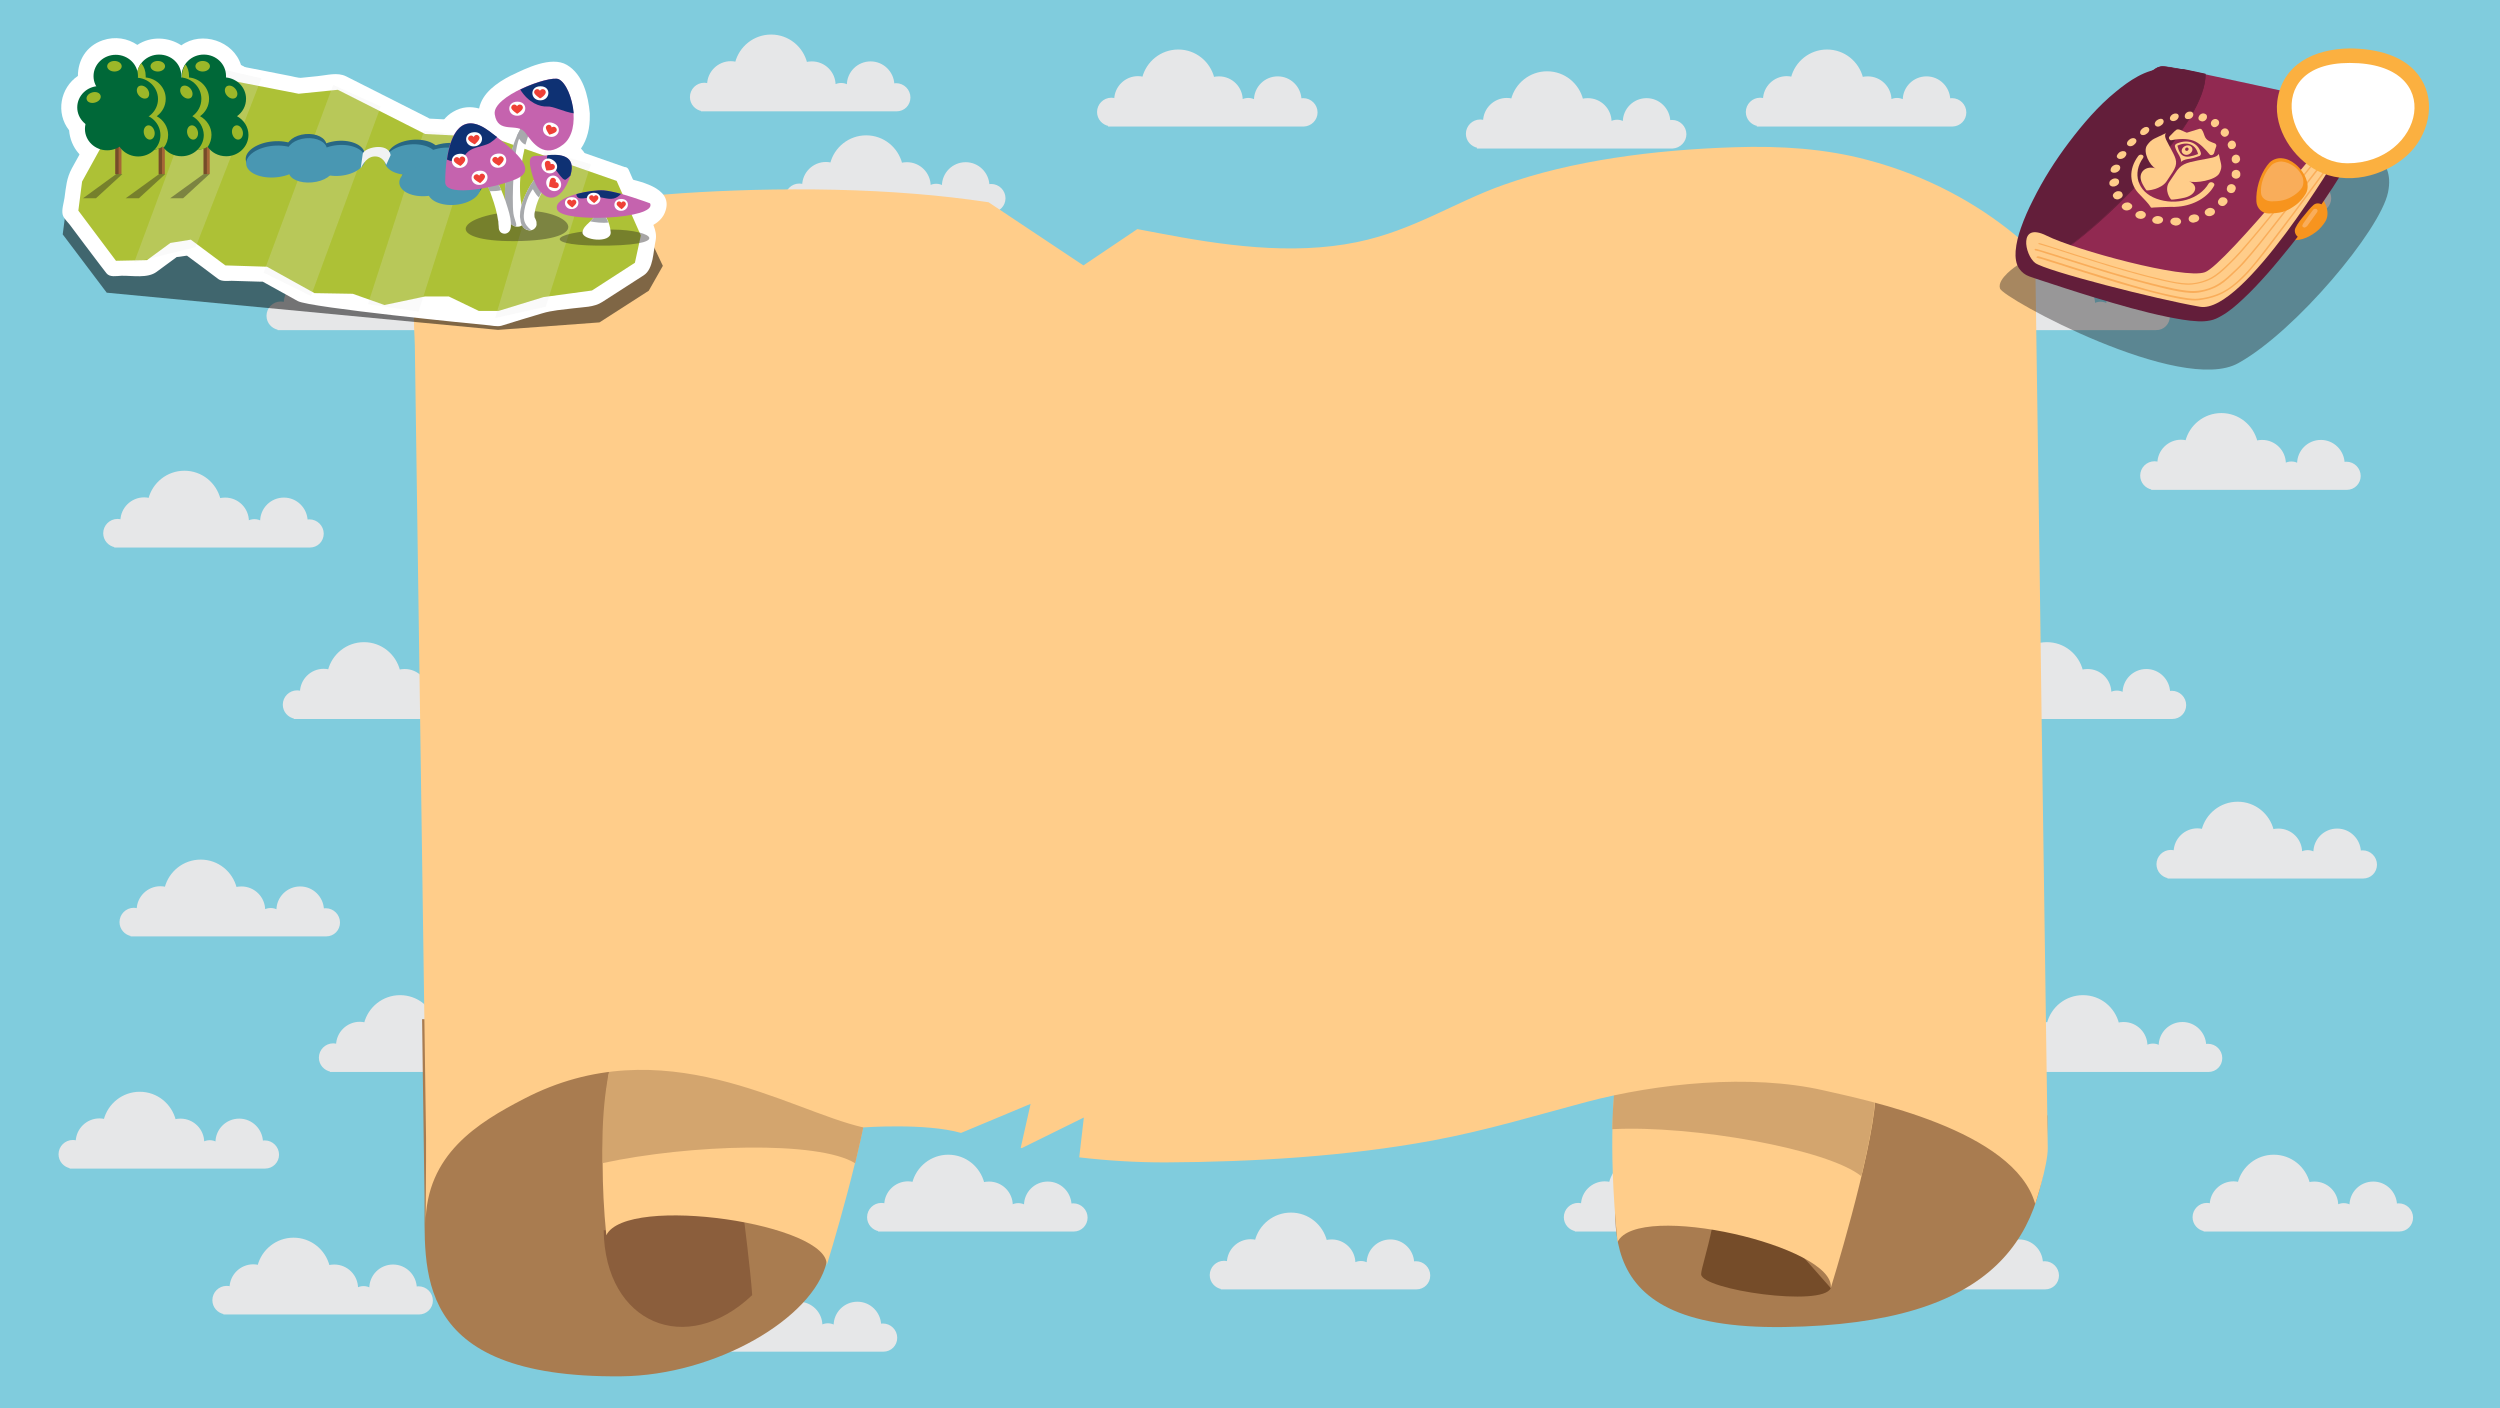 <?xml version="1.0" encoding="utf-8"?>
<!-- Generator: Adobe Illustrator 18.0.0, SVG Export Plug-In . SVG Version: 6.00 Build 0)  -->
<!DOCTYPE svg PUBLIC "-//W3C//DTD SVG 1.1//EN" "http://www.w3.org/Graphics/SVG/1.1/DTD/svg11.dtd">
<svg version="1.1" id="Layer_1" xmlns="http://www.w3.org/2000/svg" xmlns:xlink="http://www.w3.org/1999/xlink" x="0px" y="0px"
	 viewBox="0 0 1136 640" enable-background="new 0 0 1136 640" xml:space="preserve">
<rect x="-23.6" y="-19.7" fill="#80CCDD" width="1183.3" height="679.5"/>
<g>
	<g>
		<path fill="#E6E7E8" stroke="#E6E7E8" stroke-miterlimit="10" d="M382.4,160.7c0-3.3-2.7-6-6-6c-0.5,0-0.9,0.1-1.3,0.1
			c-0.2-5.5-4.7-10-10.3-10c-5.7,0-10.3,4.6-10.3,10.3c0,0.1,0,0.3,0,0.4c-0.9-0.6-2-0.9-3.1-0.9c-1.1,0-2.1,0.3-3,0.8
			c0-0.1,0-0.2,0-0.3c0-5.7-4.6-10.3-10.3-10.3c-0.9,0-1.7,0.1-2.6,0.3c-1.8-7.2-8.2-12.5-15.9-12.5c-7.7,0-14.1,5.3-15.9,12.4
			c-0.8-0.2-1.6-0.3-2.4-0.3c-5.6,0-10.2,4.5-10.3,10.1c-0.6-0.2-1.2-0.3-1.8-0.3c-3.3,0-6,2.7-6,6c0,3,2.2,5.4,5,5.9v0.1h88.4v0
			C379.9,166.5,382.4,163.9,382.4,160.7z"/>
	</g>
	<g>
		<path fill="#E6E7E8" stroke="#E6E7E8" stroke-miterlimit="10" d="M456.4,90.1c0-3.3-2.7-6-6-6c-0.5,0-0.9,0.1-1.3,0.1
			c-0.2-5.5-4.7-10-10.3-10c-5.7,0-10.3,4.6-10.3,10.3c0,0.1,0,0.3,0,0.4c-0.9-0.6-2-0.9-3.1-0.9c-1.1,0-2.1,0.3-3,0.8
			c0-0.1,0-0.2,0-0.3c0-5.7-4.6-10.3-10.3-10.3c-0.9,0-1.7,0.1-2.6,0.3c-1.8-7.2-8.2-12.5-15.9-12.5c-7.7,0-14.1,5.3-15.9,12.4
			c-0.8-0.2-1.6-0.3-2.4-0.3c-5.6,0-10.2,4.5-10.3,10.1c-0.6-0.2-1.2-0.3-1.8-0.3c-3.3,0-6,2.7-6,6c0,3,2.2,5.4,5,5.9V96h88.4v0
			C453.9,95.9,456.4,93.3,456.4,90.1z"/>
	</g>
	<g>
		<path fill="#E6E7E8" stroke="#E6E7E8" stroke-miterlimit="10" d="M309,242.5c0-3.3-2.7-6-6-6c-0.5,0-0.9,0.1-1.3,0.1
			c-0.2-5.5-4.7-10-10.3-10c-5.7,0-10.3,4.6-10.3,10.3c0,0.1,0,0.3,0,0.4c-0.9-0.6-2-0.9-3.1-0.9c-1.1,0-2.1,0.3-3,0.8
			c0-0.1,0-0.2,0-0.3c0-5.7-4.6-10.3-10.3-10.3c-0.9,0-1.7,0.1-2.6,0.3c-1.8-7.2-8.2-12.5-15.9-12.5c-7.7,0-14.1,5.3-15.9,12.4
			c-0.8-0.2-1.6-0.3-2.4-0.3c-5.6,0-10.2,4.5-10.3,10.1c-0.6-0.2-1.2-0.3-1.8-0.3c-3.3,0-6,2.7-6,6c0,3,2.2,5.4,5,5.9v0.1h88.4v0
			C306.5,248.3,309,245.7,309,242.5z"/>
	</g>
	<g>
		<path fill="#E6E7E8" stroke="#E6E7E8" stroke-miterlimit="10" d="M469.8,216.3c0-3.3-2.7-6-6-6c-0.5,0-0.9,0.1-1.3,0.1
			c-0.2-5.5-4.7-10-10.3-10c-5.7,0-10.3,4.6-10.3,10.3c0,0.1,0,0.3,0,0.4c-0.9-0.6-2-0.9-3.1-0.9c-1.1,0-2.1,0.3-3,0.8
			c0-0.1,0-0.2,0-0.3c0-5.7-4.6-10.3-10.3-10.3c-0.9,0-1.7,0.1-2.6,0.3c-1.8-7.2-8.2-12.5-15.9-12.5c-7.7,0-14.1,5.3-15.9,12.4
			c-0.8-0.2-1.6-0.3-2.4-0.3c-5.6,0-10.2,4.5-10.3,10.1c-0.6-0.2-1.2-0.3-1.8-0.3c-3.3,0-6,2.7-6,6c0,3,2.2,5.4,5,5.9v0.1h88.4v0
			C467.3,222.1,469.8,219.5,469.8,216.3z"/>
	</g>
	<g>
		<path fill="#E6E7E8" stroke="#E6E7E8" stroke-miterlimit="10" d="M390.6,320.4c0-3.3-2.7-6-6-6c-0.5,0-0.9,0.1-1.3,0.1
			c-0.2-5.5-4.7-10-10.3-10c-5.7,0-10.3,4.6-10.3,10.3c0,0.1,0,0.3,0,0.4c-0.9-0.6-2-0.9-3.1-0.9c-1.1,0-2.1,0.3-3,0.8
			c0-0.1,0-0.2,0-0.3c0-5.7-4.6-10.3-10.3-10.3c-0.9,0-1.7,0.1-2.6,0.3c-1.8-7.2-8.2-12.5-15.9-12.5c-7.7,0-14.1,5.3-15.9,12.4
			c-0.8-0.2-1.6-0.3-2.4-0.3c-5.6,0-10.2,4.5-10.3,10.1c-0.6-0.2-1.2-0.3-1.8-0.3c-3.3,0-6,2.7-6,6c0,3,2.2,5.4,5,5.9v0.1h88.4v0
			C388.1,326.2,390.6,323.6,390.6,320.4z"/>
	</g>
	<g>
		<path fill="#E6E7E8" stroke="#E6E7E8" stroke-miterlimit="10" d="M316.4,419.2c0-3.3-2.7-6-6-6c-0.5,0-0.9,0.1-1.3,0.1
			c-0.2-5.5-4.7-10-10.3-10c-5.7,0-10.3,4.6-10.3,10.3c0,0.1,0,0.3,0,0.4c-0.9-0.6-2-0.9-3.1-0.9c-1.1,0-2.1,0.3-3,0.8
			c0-0.1,0-0.2,0-0.3c0-5.7-4.6-10.3-10.3-10.3c-0.9,0-1.7,0.1-2.6,0.3c-1.8-7.2-8.2-12.5-15.9-12.5c-7.7,0-14.1,5.3-15.9,12.4
			c-0.8-0.2-1.6-0.3-2.4-0.3c-5.6,0-10.2,4.5-10.3,10.1c-0.6-0.2-1.2-0.3-1.8-0.3c-3.3,0-6,2.7-6,6c0,3,2.2,5.4,5,5.9v0.1h88.4v0
			C313.9,425,316.4,422.4,316.4,419.2z"/>
	</g>
	<g>
		<path fill="#E6E7E8" stroke="#E6E7E8" stroke-miterlimit="10" d="M477.3,392.9c0-3.3-2.7-6-6-6c-0.5,0-0.9,0.1-1.3,0.1
			c-0.2-5.5-4.7-10-10.3-10c-5.7,0-10.3,4.6-10.3,10.3c0,0.1,0,0.3,0,0.4c-0.9-0.6-2-0.9-3.1-0.9c-1.1,0-2.1,0.3-3,0.8
			c0-0.1,0-0.2,0-0.3c0-5.7-4.6-10.3-10.3-10.3c-0.9,0-1.7,0.1-2.6,0.3c-1.8-7.2-8.2-12.5-15.9-12.5c-7.7,0-14.1,5.3-15.9,12.4
			c-0.8-0.2-1.6-0.3-2.4-0.3c-5.6,0-10.2,4.5-10.3,10.1c-0.6-0.2-1.2-0.3-1.8-0.3c-3.3,0-6,2.7-6,6c0,3,2.2,5.4,5,5.9v0.1h88.4v0
			C474.7,398.7,477.3,396.1,477.3,392.9z"/>
	</g>
	<g>
		<path fill="#E6E7E8" stroke="#E6E7E8" stroke-miterlimit="10" d="M407,480.8c0-3.3-2.7-6-6-6c-0.5,0-0.9,0.1-1.3,0.1
			c-0.2-5.5-4.7-10-10.3-10c-5.7,0-10.3,4.6-10.3,10.3c0,0.1,0,0.3,0,0.4c-0.9-0.6-2-0.9-3.1-0.9c-1.1,0-2.1,0.3-3,0.8
			c0-0.1,0-0.2,0-0.3c0-5.7-4.6-10.3-10.3-10.3c-0.9,0-1.7,0.1-2.6,0.3c-1.8-7.2-8.2-12.5-15.9-12.5c-7.7,0-14.1,5.3-15.9,12.4
			c-0.8-0.2-1.6-0.3-2.4-0.3c-5.6,0-10.2,4.5-10.3,10.1c-0.6-0.2-1.2-0.3-1.8-0.3c-3.3,0-6,2.7-6,6c0,3,2.2,5.4,5,5.9v0.1h88.4v0
			C404.5,486.6,407,484,407,480.8z"/>
	</g>
	<g>
		<path fill="#E6E7E8" stroke="#E6E7E8" stroke-miterlimit="10" d="M309,547c0-3.3-2.7-6-6-6c-0.5,0-0.9,0.1-1.3,0.1
			c-0.2-5.5-4.7-10-10.3-10c-5.7,0-10.3,4.6-10.3,10.3c0,0.1,0,0.3,0,0.4c-0.9-0.6-2-0.9-3.1-0.9c-1.1,0-2.1,0.3-3,0.8
			c0-0.1,0-0.2,0-0.3c0-5.7-4.6-10.3-10.3-10.3c-0.9,0-1.7,0.1-2.6,0.3c-1.8-7.2-8.2-12.5-15.9-12.5c-7.7,0-14.1,5.3-15.9,12.4
			c-0.8-0.2-1.6-0.3-2.4-0.3c-5.6,0-10.2,4.5-10.3,10.1c-0.6-0.2-1.2-0.3-1.8-0.3c-3.3,0-6,2.7-6,6c0,3,2.2,5.4,5,5.9v0.1h88.4v0
			C306.5,552.9,309,550.2,309,547z"/>
	</g>
	<g>
		<path fill="#E6E7E8" stroke="#E6E7E8" stroke-miterlimit="10" d="M407.2,607.9c0-3.3-2.7-6-6-6c-0.5,0-0.9,0.1-1.3,0.1
			c-0.2-5.5-4.7-10-10.3-10c-5.7,0-10.3,4.6-10.3,10.3c0,0.1,0,0.3,0,0.4c-0.9-0.6-2-0.9-3.1-0.9c-1.1,0-2.1,0.3-3,0.8
			c0-0.1,0-0.2,0-0.3c0-5.7-4.6-10.3-10.3-10.3c-0.9,0-1.7,0.1-2.6,0.3c-1.8-7.2-8.2-12.5-15.9-12.5c-7.7,0-14.1,5.3-15.9,12.4
			c-0.8-0.2-1.6-0.3-2.4-0.3c-5.6,0-10.2,4.5-10.3,10.1c-0.6-0.2-1.2-0.3-1.8-0.3c-3.3,0-6,2.7-6,6c0,3,2.2,5.4,5,5.9v0.1h88.4v0
			C404.7,613.7,407.2,611.1,407.2,607.9z"/>
	</g>
	<g>
		<path fill="#E6E7E8" stroke="#E6E7E8" stroke-miterlimit="10" d="M493.7,553.3c0-3.3-2.7-6-6-6c-0.5,0-0.9,0.1-1.3,0.1
			c-0.2-5.5-4.7-10-10.3-10c-5.7,0-10.3,4.6-10.3,10.3c0,0.1,0,0.3,0,0.4c-0.9-0.6-2-0.9-3.1-0.9c-1.1,0-2.1,0.3-3,0.8
			c0-0.1,0-0.2,0-0.3c0-5.7-4.6-10.3-10.3-10.3c-0.9,0-1.7,0.1-2.6,0.3c-1.8-7.2-8.2-12.5-15.9-12.5c-7.7,0-14.1,5.3-15.9,12.4
			c-0.8-0.2-1.6-0.3-2.4-0.3c-5.6,0-10.2,4.5-10.3,10.1c-0.6-0.2-1.2-0.3-1.8-0.3c-3.3,0-6,2.7-6,6c0,3,2.2,5.4,5,5.9v0.1H488v0
			C491.1,559.1,493.7,556.5,493.7,553.3z"/>
	</g>
	<g>
		<path fill="#E6E7E8" stroke="#E6E7E8" stroke-miterlimit="10" d="M220.8,143.7c0-3.3-2.7-6-6-6c-0.5,0-0.9,0.1-1.3,0.1
			c-0.2-5.5-4.7-10-10.3-10c-5.7,0-10.3,4.6-10.3,10.3c0,0.1,0,0.3,0,0.4c-0.9-0.6-2-0.9-3.1-0.9c-1.1,0-2.1,0.3-3,0.8
			c0-0.1,0-0.2,0-0.3c0-5.7-4.6-10.3-10.3-10.3c-0.9,0-1.7,0.1-2.6,0.3c-1.8-7.2-8.2-12.5-15.9-12.5c-7.7,0-14.1,5.3-15.9,12.4
			c-0.8-0.2-1.6-0.3-2.4-0.3c-5.6,0-10.2,4.5-10.3,10.1c-0.6-0.2-1.2-0.3-1.8-0.3c-3.3,0-6,2.7-6,6c0,3,2.2,5.4,5,5.9v0.1h88.4v0
			C218.3,149.6,220.8,146.9,220.8,143.7z"/>
	</g>
	<g>
		<path fill="#E6E7E8" stroke="#E6E7E8" stroke-miterlimit="10" d="M146.6,242.5c0-3.3-2.7-6-6-6c-0.5,0-0.9,0.1-1.3,0.1
			c-0.2-5.5-4.7-10-10.3-10c-5.7,0-10.3,4.6-10.3,10.3c0,0.1,0,0.3,0,0.4c-0.9-0.6-2-0.9-3.1-0.9c-1.1,0-2.1,0.3-3,0.8
			c0-0.1,0-0.2,0-0.3c0-5.7-4.6-10.3-10.3-10.3c-0.9,0-1.7,0.1-2.6,0.3c-1.8-7.2-8.2-12.5-15.9-12.5c-7.7,0-14.1,5.3-15.9,12.4
			c-0.8-0.2-1.6-0.3-2.4-0.3c-5.6,0-10.2,4.5-10.3,10.1c-0.6-0.2-1.2-0.3-1.8-0.3c-3.3,0-6,2.7-6,6c0,3,2.2,5.4,5,5.9v0.1h88.4v0
			C144.1,248.3,146.6,245.7,146.6,242.5z"/>
	</g>
	<g>
		<path fill="#E6E7E8" stroke="#E6E7E8" stroke-miterlimit="10" d="M228.2,320.4c0-3.3-2.7-6-6-6c-0.5,0-0.9,0.1-1.3,0.1
			c-0.2-5.5-4.7-10-10.3-10c-5.7,0-10.3,4.6-10.3,10.3c0,0.1,0,0.3,0,0.4c-0.9-0.6-2-0.9-3.1-0.9c-1.1,0-2.1,0.3-3,0.8
			c0-0.1,0-0.2,0-0.3c0-5.7-4.6-10.3-10.3-10.3c-0.9,0-1.7,0.1-2.6,0.3c-1.8-7.2-8.2-12.5-15.9-12.5c-7.7,0-14.1,5.3-15.9,12.4
			c-0.8-0.2-1.6-0.3-2.4-0.3c-5.6,0-10.2,4.5-10.3,10.1c-0.6-0.2-1.2-0.3-1.8-0.3c-3.3,0-6,2.7-6,6c0,3,2.2,5.4,5,5.9v0.1h88.4v0
			C225.7,326.2,228.2,323.6,228.2,320.4z"/>
	</g>
	<g>
		<path fill="#E6E7E8" stroke="#E6E7E8" stroke-miterlimit="10" d="M154,419.2c0-3.3-2.7-6-6-6c-0.5,0-0.9,0.1-1.3,0.1
			c-0.2-5.5-4.7-10-10.3-10c-5.7,0-10.3,4.6-10.3,10.3c0,0.1,0,0.3,0,0.4c-0.9-0.6-2-0.9-3.1-0.9c-1.1,0-2.1,0.3-3,0.8
			c0-0.1,0-0.2,0-0.3c0-5.7-4.6-10.3-10.3-10.3c-0.9,0-1.7,0.1-2.6,0.3c-1.8-7.2-8.2-12.5-15.9-12.5c-7.7,0-14.1,5.3-15.9,12.4
			c-0.8-0.2-1.6-0.3-2.4-0.3c-5.6,0-10.2,4.5-10.3,10.1c-0.6-0.2-1.2-0.3-1.8-0.3c-3.3,0-6,2.7-6,6c0,3,2.2,5.4,5,5.9v0.1h88.4v0
			C151.5,425,154,422.4,154,419.2z"/>
	</g>
	<g>
		<path fill="#E6E7E8" stroke="#E6E7E8" stroke-miterlimit="10" d="M244.6,480.8c0-3.3-2.7-6-6-6c-0.5,0-0.9,0.1-1.3,0.1
			c-0.2-5.5-4.7-10-10.3-10c-5.7,0-10.3,4.6-10.3,10.3c0,0.1,0,0.3,0,0.4c-0.9-0.6-2-0.9-3.1-0.9c-1.1,0-2.1,0.3-3,0.8
			c0-0.1,0-0.2,0-0.3c0-5.7-4.6-10.3-10.3-10.3c-0.9,0-1.7,0.1-2.6,0.3c-1.8-7.2-8.2-12.5-15.9-12.5c-7.7,0-14.1,5.3-15.9,12.4
			c-0.8-0.2-1.6-0.3-2.4-0.3c-5.6,0-10.2,4.5-10.3,10.1c-0.6-0.2-1.2-0.3-1.8-0.3c-3.3,0-6,2.7-6,6c0,3,2.2,5.4,5,5.9v0.1h88.4v0
			C242.1,486.6,244.6,484,244.6,480.8z"/>
	</g>
	<g>
		<path fill="#E6E7E8" stroke="#E6E7E8" stroke-miterlimit="10" d="M196.2,591c0-3.3-2.7-6-6-6c-0.5,0-0.9,0.1-1.3,0.1
			c-0.2-5.5-4.7-10-10.3-10c-5.7,0-10.3,4.6-10.3,10.3c0,0.1,0,0.3,0,0.4c-0.9-0.6-2-0.9-3.1-0.9c-1.1,0-2.1,0.3-3,0.8
			c0-0.1,0-0.2,0-0.3c0-5.7-4.6-10.3-10.3-10.3c-0.9,0-1.7,0.1-2.6,0.3c-1.8-7.2-8.2-12.5-15.9-12.5c-7.7,0-14.1,5.3-15.9,12.4
			c-0.8-0.2-1.6-0.3-2.4-0.3c-5.6,0-10.2,4.5-10.3,10.1c-0.6-0.2-1.2-0.3-1.8-0.3c-3.3,0-6,2.7-6,6c0,3,2.2,5.4,5,5.9v0.1h88.4v0
			C193.6,596.8,196.2,594.2,196.2,591z"/>
	</g>
	<g>
		<path fill="#E6E7E8" stroke="#E6E7E8" stroke-miterlimit="10" d="M126.3,524.7c0-3.3-2.7-6-6-6c-0.5,0-0.9,0.1-1.3,0.1
			c-0.2-5.5-4.7-10-10.3-10c-5.7,0-10.3,4.6-10.3,10.3c0,0.1,0,0.3,0,0.4c-0.9-0.6-2-0.9-3.1-0.9c-1.1,0-2.1,0.3-3,0.8
			c0-0.1,0-0.2,0-0.3c0-5.7-4.6-10.3-10.3-10.3c-0.9,0-1.7,0.1-2.6,0.3c-1.8-7.2-8.2-12.5-15.9-12.5c-7.7,0-14.1,5.3-15.9,12.4
			c-0.8-0.2-1.6-0.3-2.4-0.3c-5.6,0-10.2,4.5-10.3,10.1c-0.6-0.2-1.2-0.3-1.8-0.3c-3.3,0-6,2.7-6,6c0,3,2.2,5.4,5,5.9v0.1h88.4v0
			C123.7,530.5,126.3,527.9,126.3,524.7z"/>
	</g>
	<g>
		<path fill="#E6E7E8" stroke="#E6E7E8" stroke-miterlimit="10" d="M699.8,143.7c0-3.3-2.7-6-6-6c-0.5,0-0.9,0.1-1.3,0.1
			c-0.2-5.5-4.7-10-10.3-10c-5.7,0-10.3,4.6-10.3,10.3c0,0.1,0,0.3,0,0.4c-0.9-0.6-2-0.9-3.1-0.9c-1.1,0-2.1,0.3-3,0.8
			c0-0.1,0-0.2,0-0.3c0-5.7-4.6-10.3-10.3-10.3c-0.9,0-1.7,0.1-2.6,0.3c-1.8-7.2-8.2-12.5-15.9-12.5c-7.7,0-14.1,5.3-15.9,12.4
			c-0.8-0.2-1.6-0.3-2.4-0.3c-5.6,0-10.2,4.5-10.3,10.1c-0.6-0.2-1.2-0.3-1.8-0.3c-3.3,0-6,2.7-6,6c0,3,2.2,5.4,5,5.9v0.1h88.4v0
			C697.3,149.6,699.8,146.9,699.8,143.7z"/>
	</g>
	<g>
		<path fill="#E6E7E8" stroke="#E6E7E8" stroke-miterlimit="10" d="M598.2,51.1c0-3.3-2.7-6-6-6c-0.5,0-0.9,0.1-1.3,0.1
			c-0.2-5.5-4.7-10-10.3-10c-5.7,0-10.3,4.6-10.3,10.3c0,0.1,0,0.3,0,0.4c-0.9-0.6-2-0.9-3.1-0.9c-1.1,0-2.1,0.3-3,0.8
			c0-0.1,0-0.2,0-0.3c0-5.7-4.6-10.3-10.3-10.3c-0.9,0-1.7,0.1-2.6,0.3c-1.8-7.2-8.2-12.5-15.9-12.5c-7.7,0-14.1,5.3-15.9,12.4
			c-0.8-0.2-1.6-0.3-2.4-0.3c-5.6,0-10.2,4.5-10.3,10.1c-0.6-0.2-1.2-0.3-1.8-0.3c-3.3,0-6,2.7-6,6c0,3,2.2,5.4,5,5.9V57h88.4v0
			C595.6,56.9,598.2,54.3,598.2,51.1z"/>
	</g>
	<g>
		<path fill="#E6E7E8" stroke="#E6E7E8" stroke-miterlimit="10" d="M765.8,61c0-3.3-2.7-6-6-6c-0.5,0-0.9,0.1-1.3,0.1
			c-0.2-5.5-4.7-10-10.3-10c-5.7,0-10.3,4.6-10.3,10.3c0,0.1,0,0.3,0,0.4c-0.9-0.6-2-0.9-3.1-0.9c-1.1,0-2.1,0.3-3,0.8
			c0-0.1,0-0.2,0-0.3c0-5.7-4.6-10.3-10.3-10.3c-0.9,0-1.7,0.1-2.6,0.3c-1.8-7.2-8.2-12.5-15.9-12.5c-7.7,0-14.1,5.3-15.9,12.4
			c-0.8-0.2-1.6-0.3-2.4-0.3c-5.6,0-10.2,4.5-10.3,10.1c-0.6-0.2-1.2-0.3-1.8-0.3c-3.3,0-6,2.7-6,6c0,3,2.2,5.4,5,5.9V67h88.4v0
			C763.2,66.8,765.8,64.2,765.8,61z"/>
	</g>
	<g>
		<path fill="#E6E7E8" stroke="#E6E7E8" stroke-miterlimit="10" d="M625.6,242.5c0-3.3-2.7-6-6-6c-0.5,0-0.9,0.1-1.3,0.1
			c-0.2-5.5-4.7-10-10.3-10c-5.7,0-10.3,4.6-10.3,10.3c0,0.1,0,0.3,0,0.4c-0.9-0.6-2-0.9-3.1-0.9c-1.1,0-2.1,0.3-3,0.8
			c0-0.1,0-0.2,0-0.3c0-5.7-4.6-10.3-10.3-10.3c-0.9,0-1.7,0.1-2.6,0.3c-1.8-7.2-8.2-12.5-15.9-12.5c-7.7,0-14.1,5.3-15.9,12.4
			c-0.8-0.2-1.6-0.3-2.4-0.3c-5.6,0-10.2,4.5-10.3,10.1c-0.6-0.2-1.2-0.3-1.8-0.3c-3.3,0-6,2.7-6,6c0,3,2.2,5.4,5,5.9v0.1h88.4v0
			C623.1,248.3,625.6,245.7,625.6,242.5z"/>
	</g>
	<g>
		<path fill="#E6E7E8" stroke="#E6E7E8" stroke-miterlimit="10" d="M786.4,216.3c0-3.3-2.7-6-6-6c-0.5,0-0.9,0.1-1.3,0.1
			c-0.2-5.5-4.7-10-10.3-10c-5.7,0-10.3,4.6-10.3,10.3c0,0.1,0,0.3,0,0.4c-0.9-0.6-2-0.9-3.1-0.9c-1.1,0-2.1,0.3-3,0.8
			c0-0.1,0-0.2,0-0.3c0-5.7-4.6-10.3-10.3-10.3c-0.9,0-1.7,0.1-2.6,0.3c-1.8-7.2-8.2-12.5-15.9-12.5c-7.7,0-14.1,5.3-15.9,12.4
			c-0.8-0.2-1.6-0.3-2.4-0.3c-5.6,0-10.2,4.5-10.3,10.1c-0.6-0.2-1.2-0.3-1.8-0.3c-3.3,0-6,2.7-6,6c0,3,2.2,5.4,5,5.9v0.1h88.4v0
			C783.9,222.1,786.4,219.5,786.4,216.3z"/>
	</g>
	<g>
		<path fill="#E6E7E8" stroke="#E6E7E8" stroke-miterlimit="10" d="M707.2,320.4c0-3.3-2.7-6-6-6c-0.5,0-0.9,0.1-1.3,0.1
			c-0.2-5.5-4.7-10-10.3-10c-5.7,0-10.3,4.6-10.3,10.3c0,0.1,0,0.3,0,0.4c-0.9-0.6-2-0.9-3.1-0.9c-1.1,0-2.1,0.3-3,0.8
			c0-0.1,0-0.2,0-0.3c0-5.7-4.6-10.3-10.3-10.3c-0.9,0-1.7,0.1-2.6,0.3c-1.8-7.2-8.2-12.5-15.9-12.5c-7.7,0-14.1,5.3-15.9,12.4
			c-0.8-0.2-1.6-0.3-2.4-0.3c-5.6,0-10.2,4.5-10.3,10.1c-0.6-0.2-1.2-0.3-1.8-0.3c-3.3,0-6,2.7-6,6c0,3,2.2,5.4,5,5.9v0.1h88.4v0
			C704.7,326.2,707.2,323.6,707.2,320.4z"/>
	</g>
	<g>
		<path fill="#E6E7E8" stroke="#E6E7E8" stroke-miterlimit="10" d="M633,419.2c0-3.3-2.7-6-6-6c-0.5,0-0.9,0.1-1.3,0.1
			c-0.2-5.5-4.7-10-10.3-10c-5.7,0-10.3,4.6-10.3,10.3c0,0.1,0,0.3,0,0.4c-0.9-0.6-2-0.9-3.1-0.9c-1.1,0-2.1,0.3-3,0.8
			c0-0.1,0-0.2,0-0.3c0-5.7-4.6-10.3-10.3-10.3c-0.9,0-1.7,0.1-2.6,0.3c-1.8-7.2-8.2-12.5-15.9-12.5c-7.7,0-14.1,5.3-15.9,12.4
			c-0.8-0.2-1.6-0.3-2.4-0.3c-5.6,0-10.2,4.5-10.3,10.1c-0.6-0.2-1.2-0.3-1.8-0.3c-3.3,0-6,2.7-6,6c0,3,2.2,5.4,5,5.9v0.1h88.4v0
			C630.5,425,633,422.4,633,419.2z"/>
	</g>
	<g>
		<path fill="#E6E7E8" stroke="#E6E7E8" stroke-miterlimit="10" d="M793.8,392.9c0-3.3-2.7-6-6-6c-0.5,0-0.9,0.1-1.3,0.1
			c-0.2-5.5-4.7-10-10.3-10c-5.7,0-10.3,4.6-10.3,10.3c0,0.1,0,0.3,0,0.4c-0.9-0.6-2-0.9-3.1-0.9c-1.1,0-2.1,0.3-3,0.8
			c0-0.1,0-0.2,0-0.3c0-5.7-4.6-10.3-10.3-10.3c-0.9,0-1.7,0.1-2.6,0.3c-1.8-7.2-8.2-12.5-15.9-12.5c-7.7,0-14.1,5.3-15.9,12.4
			c-0.8-0.2-1.6-0.3-2.4-0.3c-5.6,0-10.2,4.5-10.3,10.1c-0.6-0.2-1.2-0.3-1.8-0.3c-3.3,0-6,2.7-6,6c0,3,2.2,5.4,5,5.9v0.1h88.4v0
			C791.3,398.7,793.8,396.1,793.8,392.9z"/>
	</g>
	<g>
		<path fill="#E6E7E8" stroke="#E6E7E8" stroke-miterlimit="10" d="M723.6,480.8c0-3.3-2.7-6-6-6c-0.5,0-0.9,0.1-1.3,0.1
			c-0.2-5.5-4.7-10-10.3-10c-5.7,0-10.3,4.6-10.3,10.3c0,0.1,0,0.3,0,0.4c-0.9-0.6-2-0.9-3.1-0.9c-1.1,0-2.1,0.3-3,0.8
			c0-0.1,0-0.2,0-0.3c0-5.7-4.6-10.3-10.3-10.3c-0.9,0-1.7,0.1-2.6,0.3c-1.8-7.2-8.2-12.5-15.9-12.5c-7.7,0-14.1,5.3-15.9,12.4
			c-0.8-0.2-1.6-0.3-2.4-0.3c-5.6,0-10.2,4.5-10.3,10.1c-0.6-0.2-1.2-0.3-1.8-0.3c-3.3,0-6,2.7-6,6c0,3,2.2,5.4,5,5.9v0.1h88.4v0
			C721.1,486.6,723.6,484,723.6,480.8z"/>
	</g>
	<g>
		<path fill="#E6E7E8" stroke="#E6E7E8" stroke-miterlimit="10" d="M649.4,579.6c0-3.3-2.7-6-6-6c-0.5,0-0.9,0.1-1.3,0.1
			c-0.2-5.5-4.7-10-10.3-10c-5.7,0-10.3,4.6-10.3,10.3c0,0.1,0,0.3,0,0.4c-0.9-0.6-2-0.9-3.1-0.9c-1.1,0-2.1,0.3-3,0.8
			c0-0.1,0-0.2,0-0.3c0-5.7-4.6-10.3-10.3-10.3c-0.9,0-1.7,0.1-2.6,0.3c-1.8-7.2-8.2-12.5-15.9-12.5c-7.7,0-14.1,5.3-15.9,12.4
			c-0.8-0.2-1.6-0.3-2.4-0.3c-5.6,0-10.2,4.5-10.3,10.1c-0.6-0.2-1.2-0.3-1.8-0.3c-3.3,0-6,2.7-6,6c0,3,2.2,5.4,5,5.9v0.1h88.4v0
			C646.9,585.4,649.4,582.8,649.4,579.6z"/>
	</g>
	<g>
		<path fill="#E6E7E8" stroke="#E6E7E8" stroke-miterlimit="10" d="M810.3,553.3c0-3.3-2.7-6-6-6c-0.5,0-0.9,0.1-1.3,0.1
			c-0.2-5.5-4.7-10-10.3-10c-5.7,0-10.3,4.6-10.3,10.3c0,0.1,0,0.3,0,0.4c-0.9-0.6-2-0.9-3.1-0.9c-1.1,0-2.1,0.3-3,0.8
			c0-0.1,0-0.2,0-0.3c0-5.7-4.6-10.3-10.3-10.3c-0.9,0-1.7,0.1-2.6,0.3c-1.8-7.2-8.2-12.5-15.9-12.5c-7.7,0-14.1,5.3-15.9,12.4
			c-0.8-0.2-1.6-0.3-2.4-0.3c-5.6,0-10.2,4.5-10.3,10.1c-0.6-0.2-1.2-0.3-1.8-0.3c-3.3,0-6,2.7-6,6c0,3,2.2,5.4,5,5.9v0.1h88.4v0
			C807.7,559.1,810.3,556.5,810.3,553.3z"/>
	</g>
	<g>
		<path fill="#E6E7E8" stroke="#E6E7E8" stroke-miterlimit="10" d="M985.5,143.7c0-3.3-2.7-6-6-6c-0.5,0-0.9,0.1-1.3,0.1
			c-0.2-5.5-4.7-10-10.3-10c-5.7,0-10.3,4.6-10.3,10.3c0,0.1,0,0.3,0,0.4c-0.9-0.6-2-0.9-3.1-0.9c-1.1,0-2.1,0.3-3,0.8
			c0-0.1,0-0.2,0-0.3c0-5.7-4.6-10.3-10.3-10.3c-0.9,0-1.7,0.1-2.6,0.3c-1.8-7.2-8.2-12.5-15.9-12.5c-7.7,0-14.1,5.3-15.9,12.4
			c-0.8-0.2-1.6-0.3-2.4-0.3c-5.6,0-10.2,4.5-10.3,10.1c-0.6-0.2-1.2-0.3-1.8-0.3c-3.3,0-6,2.7-6,6c0,3,2.2,5.4,5,5.9v0.1h88.4v0
			C983,149.6,985.5,146.9,985.5,143.7z"/>
	</g>
	<g>
		<path fill="#E6E7E8" stroke="#E6E7E8" stroke-miterlimit="10" d="M893,51.1c0-3.3-2.7-6-6-6c-0.5,0-0.9,0.1-1.3,0.1
			c-0.2-5.5-4.7-10-10.3-10c-5.7,0-10.3,4.6-10.3,10.3c0,0.1,0,0.3,0,0.4c-0.9-0.6-2-0.9-3.1-0.9c-1.1,0-2.1,0.3-3,0.8
			c0-0.1,0-0.2,0-0.3c0-5.7-4.6-10.3-10.3-10.3c-0.9,0-1.7,0.1-2.6,0.3c-1.8-7.2-8.2-12.5-15.9-12.5c-7.7,0-14.1,5.3-15.9,12.4
			c-0.8-0.2-1.6-0.3-2.4-0.3c-5.6,0-10.2,4.5-10.3,10.1c-0.6-0.2-1.2-0.3-1.8-0.3c-3.3,0-6,2.7-6,6c0,3,2.2,5.4,5,5.9V57h88.4v0
			C890.5,56.9,893,54.3,893,51.1z"/>
	</g>
	<g>
		<path fill="#E6E7E8" stroke="#E6E7E8" stroke-miterlimit="10" d="M413.2,44.3c0-3.3-2.7-6-6-6c-0.5,0-0.9,0.1-1.3,0.1
			c-0.2-5.5-4.7-10-10.3-10c-5.7,0-10.3,4.6-10.3,10.3c0,0.1,0,0.3,0,0.4c-0.9-0.6-2-0.9-3.1-0.9c-1.1,0-2.1,0.3-3,0.8
			c0-0.1,0-0.2,0-0.3c0-5.7-4.6-10.3-10.3-10.3c-0.9,0-1.7,0.1-2.6,0.3c-1.8-7.2-8.2-12.5-15.9-12.5c-7.7,0-14.1,5.3-15.9,12.4
			c-0.8-0.2-1.6-0.3-2.4-0.3c-5.6,0-10.2,4.5-10.3,10.1c-0.6-0.2-1.2-0.3-1.8-0.3c-3.3,0-6,2.7-6,6c0,3,2.2,5.4,5,5.9v0.1h88.4v0
			C410.7,50.1,413.2,47.5,413.2,44.3z"/>
	</g>
	<g>
		<path fill="#E6E7E8" stroke="#E6E7E8" stroke-miterlimit="10" d="M1058.8,90.1c0-3.3-2.7-6-6-6c-0.5,0-0.9,0.1-1.3,0.1
			c-0.2-5.5-4.7-10-10.3-10c-5.7,0-10.3,4.6-10.3,10.3c0,0.1,0,0.3,0,0.4c-0.9-0.6-2-0.9-3.1-0.9c-1.1,0-2.1,0.3-3,0.8
			c0-0.1,0-0.2,0-0.3c0-5.7-4.6-10.3-10.3-10.3c-0.9,0-1.7,0.1-2.6,0.3c-1.8-7.2-8.2-12.5-15.9-12.5c-7.7,0-14.1,5.3-15.9,12.4
			c-0.8-0.2-1.6-0.3-2.4-0.3c-5.6,0-10.2,4.5-10.3,10.1c-0.6-0.2-1.2-0.3-1.8-0.3c-3.3,0-6,2.7-6,6c0,3,2.2,5.4,5,5.9V96h88.4v0
			C1056.2,95.9,1058.8,93.3,1058.8,90.1z"/>
	</g>
	<g>
		<path fill="#E6E7E8" stroke="#E6E7E8" stroke-miterlimit="10" d="M911.3,242.5c0-3.3-2.7-6-6-6c-0.5,0-0.9,0.1-1.3,0.1
			c-0.2-5.5-4.7-10-10.3-10c-5.7,0-10.3,4.6-10.3,10.3c0,0.1,0,0.3,0,0.4c-0.9-0.6-2-0.9-3.1-0.9c-1.1,0-2.1,0.3-3,0.8
			c0-0.1,0-0.2,0-0.3c0-5.7-4.6-10.3-10.3-10.3c-0.9,0-1.7,0.1-2.6,0.3c-1.8-7.2-8.2-12.5-15.9-12.5c-7.7,0-14.1,5.3-15.9,12.4
			c-0.8-0.2-1.6-0.3-2.4-0.3c-5.6,0-10.2,4.5-10.3,10.1c-0.6-0.2-1.2-0.3-1.8-0.3c-3.3,0-6,2.7-6,6c0,3,2.2,5.4,5,5.9v0.1h88.4v0
			C908.8,248.3,911.3,245.7,911.3,242.5z"/>
	</g>
	<g>
		<path fill="#E6E7E8" stroke="#E6E7E8" stroke-miterlimit="10" d="M1072.2,216.3c0-3.3-2.7-6-6-6c-0.5,0-0.9,0.1-1.3,0.1
			c-0.2-5.5-4.7-10-10.3-10c-5.7,0-10.3,4.6-10.3,10.3c0,0.1,0,0.3,0,0.4c-0.9-0.6-2-0.9-3.1-0.9c-1.1,0-2.1,0.3-3,0.8
			c0-0.1,0-0.2,0-0.3c0-5.7-4.6-10.3-10.3-10.3c-0.9,0-1.7,0.1-2.6,0.3c-1.8-7.2-8.2-12.5-15.9-12.5c-7.7,0-14.1,5.3-15.9,12.4
			c-0.8-0.2-1.6-0.3-2.4-0.3c-5.6,0-10.2,4.5-10.3,10.1c-0.6-0.2-1.2-0.3-1.8-0.3c-3.3,0-6,2.7-6,6c0,3,2.2,5.4,5,5.9v0.1h88.4v0
			C1069.6,222.1,1072.2,219.5,1072.2,216.3z"/>
	</g>
	<g>
		<path fill="#E6E7E8" stroke="#E6E7E8" stroke-miterlimit="10" d="M992.9,320.4c0-3.3-2.7-6-6-6c-0.5,0-0.9,0.1-1.3,0.1
			c-0.2-5.5-4.7-10-10.3-10c-5.7,0-10.3,4.6-10.3,10.3c0,0.1,0,0.3,0,0.4c-0.9-0.6-2-0.9-3.1-0.9c-1.1,0-2.1,0.3-3,0.8
			c0-0.1,0-0.2,0-0.3c0-5.7-4.6-10.3-10.3-10.3c-0.9,0-1.7,0.1-2.6,0.3c-1.8-7.2-8.2-12.5-15.9-12.5c-7.7,0-14.1,5.3-15.9,12.4
			c-0.8-0.2-1.6-0.3-2.4-0.3c-5.6,0-10.2,4.5-10.3,10.1c-0.6-0.2-1.2-0.3-1.8-0.3c-3.3,0-6,2.7-6,6c0,3,2.2,5.4,5,5.9v0.1h88.4v0
			C990.4,326.2,992.9,323.6,992.9,320.4z"/>
	</g>
	<g>
		<path fill="#E6E7E8" stroke="#E6E7E8" stroke-miterlimit="10" d="M918.7,419.2c0-3.3-2.7-6-6-6c-0.5,0-0.9,0.1-1.3,0.1
			c-0.2-5.5-4.7-10-10.3-10c-5.7,0-10.3,4.6-10.3,10.3c0,0.1,0,0.3,0,0.4c-0.9-0.6-2-0.9-3.1-0.9c-1.1,0-2.1,0.3-3,0.8
			c0-0.1,0-0.2,0-0.3c0-5.7-4.6-10.3-10.3-10.3c-0.9,0-1.7,0.1-2.6,0.3c-1.8-7.2-8.2-12.5-15.9-12.5c-7.7,0-14.1,5.3-15.9,12.4
			c-0.8-0.2-1.6-0.3-2.4-0.3c-5.6,0-10.2,4.5-10.3,10.1c-0.6-0.2-1.2-0.3-1.8-0.3c-3.3,0-6,2.7-6,6c0,3,2.2,5.4,5,5.9v0.1H913v0
			C916.2,425,918.7,422.4,918.7,419.2z"/>
	</g>
	<g>
		<path fill="#E6E7E8" stroke="#E6E7E8" stroke-miterlimit="10" d="M1079.6,392.9c0-3.3-2.7-6-6-6c-0.5,0-0.9,0.1-1.3,0.1
			c-0.2-5.5-4.7-10-10.3-10c-5.7,0-10.3,4.6-10.3,10.3c0,0.1,0,0.3,0,0.4c-0.9-0.6-2-0.9-3.1-0.9c-1.1,0-2.1,0.3-3,0.8
			c0-0.1,0-0.2,0-0.3c0-5.7-4.6-10.3-10.3-10.3c-0.9,0-1.7,0.1-2.6,0.3c-1.8-7.2-8.2-12.5-15.9-12.5c-7.7,0-14.1,5.3-15.9,12.4
			c-0.8-0.2-1.6-0.3-2.4-0.3c-5.6,0-10.2,4.5-10.3,10.1c-0.6-0.2-1.2-0.3-1.8-0.3c-3.3,0-6,2.7-6,6c0,3,2.2,5.4,5,5.9v0.1h88.4v0
			C1077.1,398.7,1079.6,396.1,1079.6,392.9z"/>
	</g>
	<g>
		<path fill="#E6E7E8" stroke="#E6E7E8" stroke-miterlimit="10" d="M1009.3,480.8c0-3.3-2.7-6-6-6c-0.5,0-0.9,0.1-1.3,0.1
			c-0.2-5.5-4.7-10-10.3-10c-5.7,0-10.3,4.6-10.3,10.3c0,0.1,0,0.3,0,0.4c-0.9-0.6-2-0.9-3.1-0.9c-1.1,0-2.1,0.3-3,0.8
			c0-0.1,0-0.2,0-0.3c0-5.7-4.6-10.3-10.3-10.3c-0.9,0-1.7,0.1-2.6,0.3c-1.8-7.2-8.2-12.5-15.9-12.5c-7.7,0-14.1,5.3-15.9,12.4
			c-0.8-0.2-1.6-0.3-2.4-0.3c-5.6,0-10.2,4.5-10.3,10.1c-0.6-0.2-1.2-0.3-1.8-0.3c-3.3,0-6,2.7-6,6c0,3,2.2,5.4,5,5.9v0.1h88.4v0
			C1006.8,486.6,1009.3,484,1009.3,480.8z"/>
	</g>
	<g>
		<path fill="#E6E7E8" stroke="#E6E7E8" stroke-miterlimit="10" d="M935.1,579.6c0-3.3-2.7-6-6-6c-0.5,0-0.9,0.1-1.3,0.1
			c-0.2-5.5-4.7-10-10.3-10c-5.7,0-10.3,4.6-10.3,10.3c0,0.1,0,0.3,0,0.4c-0.9-0.6-2-0.9-3.1-0.9c-1.1,0-2.1,0.3-3,0.8
			c0-0.1,0-0.2,0-0.3c0-5.7-4.6-10.3-10.3-10.3c-0.9,0-1.7,0.1-2.6,0.3c-1.8-7.2-8.2-12.5-15.9-12.5c-7.7,0-14.1,5.3-15.9,12.4
			c-0.8-0.2-1.6-0.3-2.4-0.3c-5.6,0-10.2,4.5-10.3,10.1c-0.6-0.2-1.2-0.3-1.8-0.3c-3.3,0-6,2.7-6,6c0,3,2.2,5.4,5,5.9v0.1h88.4v0
			C932.6,585.4,935.1,582.8,935.1,579.6z"/>
	</g>
	<g>
		<path fill="#E6E7E8" stroke="#E6E7E8" stroke-miterlimit="10" d="M1096,553.3c0-3.3-2.7-6-6-6c-0.5,0-0.9,0.1-1.3,0.1
			c-0.2-5.5-4.7-10-10.3-10c-5.7,0-10.3,4.6-10.3,10.3c0,0.1,0,0.3,0,0.4c-0.9-0.6-2-0.9-3.1-0.9c-1.1,0-2.1,0.3-3,0.8
			c0-0.1,0-0.2,0-0.3c0-5.7-4.6-10.3-10.3-10.3c-0.9,0-1.7,0.1-2.6,0.3c-1.8-7.2-8.2-12.5-15.9-12.5c-7.7,0-14.1,5.3-15.9,12.4
			c-0.8-0.2-1.6-0.3-2.4-0.3c-5.6,0-10.2,4.5-10.3,10.1c-0.6-0.2-1.2-0.3-1.8-0.3c-3.3,0-6,2.7-6,6c0,3,2.2,5.4,5,5.9v0.1h88.4v0
			C1093.5,559.1,1096,556.5,1096,553.3z"/>
	</g>
</g>
<g>
	<g>
		<path fill="#FFCD8A" d="M801.9,491.9C800.5,491.8,798.8,491.8,801.9,491.9L801.9,491.9z"/>
	</g>
	<path fill="#A97C50" d="M930.3,506.9c0.8,54.9-22.9,94.7-119.5,96.1c-96.6,1.4-74.6-55.2-75-87.3c-0.5-32.1-3.2-60.2-3.2-60.2
		l151.4,3.2"/>
	<path fill="#754C29" d="M831.9,585.3c-3.5,8.8-58.8,0.8-58.9-6.3c-0.1-4.3,11.8-34.8,4.2-49.8C769.6,514.2,831.9,585.3,831.9,585.3
		z"/>
	<path fill="#A97C50" d="M388.9,471c0.8,56.2-8.8,83.9-13.3,102.7c-6.1,25.3-50.3,51.3-93.4,51.7c-96.6,0.9-88.8-49.6-89.3-81.7
		c-0.5-32.1-1.1-80.6-1.1-80.6l151.4,3.2"/>
	<path fill="#8B5E3C" d="M274.3,559c0.6,42.5,37.6,57.9,67.5,29.5c-0.7-10.8-4-36.7-4-36.7c-14.7-7.2-49.8-5.4-62.3,7.2"/>
	<path fill="#FFCD8A" d="M375.6,575.2c2.4-19-90.9-32.8-100.1-13.9c-4.7-46.8,2.1-78.6,2.1-78.6s120-20.3,118.2,6.4
		S375.6,575.2,375.6,575.2z"/>
	<path fill="#D3A56E" d="M395.9,489c1.7-26.7-118.2-6.4-118.2-6.4s-4.9,17.8-3.8,45.9c39.4-8.5,98.1-10.3,114.7,0.1
		C392.1,514.1,395.2,499.2,395.9,489z"/>
	<path fill="#FFCD8A" d="M831.9,585.3c2.4-19-87.8-39.8-96.9-20.9c-4.7-46.8-1-71.6-1-71.6s120-20.3,118.2,6.4
		C850.4,525.7,831.9,585.3,831.9,585.3z"/>
	<path fill="#D3A56E" d="M733.9,492.7c0,0-1,6.9-1.3,20.4c36.1-1.9,98,9,113.2,21.4c3.1-13.2,5.7-26.2,6.3-35.4
		C853.9,472.4,733.9,492.7,733.9,492.7z"/>
	<path fill="#FFCD8A" d="M237.9,499.4c63.4-33.1,120.5,5.3,154.4,12.9c0,0,28.3-2.1,44.4,2.5l31.6-13.2l-4.5,20
		c0.2,0,0.3,0.1,0.5,0.1l28.2-13.9l-2.1,18.1c12.7,1.5,25.7,2.3,39.1,2.3c40.5-0.2,82.8-2.8,121.2-9.9c24.8-4.6,47-11.4,70.3-17.6
		c31.8-8.4,74.3-12.9,107.8-5.2c19.2,4.4,86.6,17.9,96,51.6c0,0,5.8-17.7,5.7-25.5c-0.2-13.8-0.4-27.7-0.6-41.5
		c-0.4-26-0.7-51.9-1.1-77.9c-0.2-12-2-139.8-2.1-151.7c-0.4-25.5-1.4-101.4-1.8-126.8c-0.1-7.2-2.4-11.5-9.9-17.5
		c-16.5-13.4-38.6-26.2-66.7-33.6c-18.9-5-38.8-6.4-60.1-5.7c-37.2,1.2-74,6.1-105,17.1c-22.3,7.9-40.9,20.7-66.5,26
		c-30,6.2-62.1,1.3-90.4-4.1c-3.2-0.6-6.3-1.2-9.5-1.8l-24.5,16.5l-43.1-28.7c-10.8-1.6-21.8-2.9-33.1-3.8c-24.4-2-49-2.4-73.7-1.8
		c-21.7,0.6-43.6,1.9-64.8,4.6c-17.3,2.2-34.9,5.7-49.4,11c-15.9,5.8-27.2,13.2-34.2,22.4c-7.9,10.3-5.7,22.1-5.5,32.9
		c0.6,40.9,3.5,248.2,4.1,289.1c0.3,23.7,0.7,47.4,1,71.1c0.1,7.2-0.3,48.4-0.2,38.8C193.5,524.5,217.3,510.1,237.9,499.4z
		 M732.3,497.9C733.5,497.6,735.2,497.2,732.3,497.9L732.3,497.9z M865.5,510.1C866.3,510.6,867.1,511.1,865.5,510.1L865.5,510.1z
		 M359.7,497.3c1.5,0.1,4.2,0.2-0.2,0C359.6,497.3,359.6,497.3,359.7,497.3z M598.4,110.1c0,0-0.1,0-0.1,0
		C602.7,110.3,599.7,110.2,598.4,110.1z"/>
</g>
<g>
	<g>
		<g>
			<g opacity="0.4">
				<path fill="#231F20" d="M916.6,120.6c0,0-9.3,6-7.8,10.5c1.4,4.5,82.3,48.5,108.3,33.9c26.1-14.5,64.4-60.4,68-77.5
					s-11.6-20.5-21.4-22.9"/>
			</g>
			<g>
				<g>
					<path fill="#912951" d="M1061.9,48.4c-1.7-1.8-4.5-2.3-6.8-2.9c-3.2-0.8-6.4-1.5-9.5-2.3c-9.3-2.1-18.6-4.1-27.9-6.1
						c-8.6-1.8-17.1-3.7-25.7-5.4c-1.5-0.3-2.9-0.6-4.4-0.8c-0.5-0.1-1.1-0.2-1.6-0.3c-0.2,0-0.4-0.1-0.6-0.1c-0.1,0-0.2,0-0.3-0.1
						c-0.6-0.1-1.2-0.2-1.7-0.2c0,0,0.1,0,0.1,0c-0.3,0-0.6-0.1-0.9-0.1c-2.3,0.1-3.9,1.4-5.6,2.8c0,0,0.1-0.1,0.1-0.1
						c-0.3,0.2-0.5,0.5-0.7,0.7c-0.4,0.4-0.8,0.9-1.2,1.4c-0.6,0.7-1.3,1.3-2,1.9c-1.6,1.5-3.2,3-4.7,4.6c-3.8,3.9-7.3,7.9-10.8,12
						c-1.9,2.3-3.9,4.6-5.7,6.9c-0.5,0.6-0.9,1.1-1.4,1.7c-0.1,0.2-0.3,0.3-0.4,0.5c-0.1,0.1-0.2,0.2-0.3,0.4
						c-0.3,0.3-0.5,0.7-0.8,1c-1.1,1.4-2.2,2.9-3.3,4.3c-3.5,4.6-7,9.3-10.3,14.1c-1.2,1.8-2.4,3.5-3.6,5.3c-0.5,0.8-1,1.6-1.6,2.4
						c-0.6,0.9-1.3,1.8-1.6,2.8c-0.3,0.7-0.6,1.5-0.9,2.2c0-0.1,0-0.1-0.1,0.1c-0.1,0.2-0.2,0.4-0.3,0.6c0.2-0.4,0.2-0.5,0.1-0.3
						c-0.1,0.2-0.2,0.4-0.3,0.6c-0.1,0.3-0.3,0.6-0.4,1c-0.1,0.1-0.2,0.1-0.3,0.2c-3.1,1.9-3.9,5.6-2.3,8.8c0.8,1.5,2.3,2.5,3.9,3
						c0.5,0.2,1,0.4,1.5,0.6c0.5,0.2,1,0.4,1.5,0.5c1.6,0.6,3.3,1.1,5,1.6c1.9,0.6,3.9,1.1,5.9,1.6c4.6,1.2,9.1,2.5,13.7,3.7
						c9.3,2.4,18.6,4.8,28,6.9c3.4,0.7,6.9,1.4,10.3,1.9c1.7,0.2,3.4,0.5,5.2,0.6c0.4,0,0.8,0,1.1,0c2.1-0.2,2.3-0.3,4.2-1.1
						c1-0.5,1.7-1.3,2.4-2.1c0.7-0.8,1.4-1.6,2.1-2.4c2.4-2.7,4.7-5.4,7.1-8.2c6.9-8,13.9-15.9,20.7-24c3.6-4.2,7.1-8.3,10.7-12.5
						c1.6-1.9,3.2-3.8,4.7-5.7c1.7-2.1,3.6-4.1,5.1-6.4c1.8-2.6,3.8-4.9,5.5-7.5C1064.7,54.1,1063.9,50.6,1061.9,48.4z"/>
				</g>
				<g>
					<path fill="#F7941E" d="M1057.3,94.5c-0.8-2.9-2.9-5.8-5.3-7.7c-1.9-1.5-3.7-2.4-6.2-2.6c-2-0.2-4.5,0.8-5.7,2.3
						c-0.1,0.2-0.3,0.3-0.4,0.5c-0.2,0.2-0.3,0.4-0.5,0.6c-3.3,4.5-5.1,10.8-4.8,16.3c0.2,3,2.5,5.4,5.6,5.4c2.1,0,4.3-0.2,6.3-0.7
						c2.4-0.7,4.3-1.9,6.2-3.3c1.6-1.2,3.1-3,4.1-4.6C1057.8,98.8,1057.8,96.5,1057.3,94.5z"/>
				</g>
				<g>
					<g>
						<path fill="#631E3A" d="M983.1,31.2c-8.2,0.3-15.6,5.5-21.7,10.5c-8.1,6.6-14.9,14.6-21.2,22.9c-6.2,8.2-11.8,17-16.4,26.3
							c-2.1,4.1-4,8.4-5.5,12.7c-1.2,3.4-2.1,6.9-2.4,10.5c-0.2,2.7,0.1,5.9,1.7,8.1c1.2,1.6,2.6,2.7,4.5,3.4
							c1.1,0.4,2.1,0.7,3.2,1.1c8.8,2.9,17.6,5.8,26.5,8.5c10.9,3.3,21.9,6.5,33.1,8.8c4.6,0.9,9.2,1.8,13.9,2
							c1.9,0.1,3.7,0,5.6-0.4c1.7-0.3,3.3-1.1,4.7-1.9c3.7-2,7-4.9,10.1-7.8c3.8-3.5,7.3-7.3,10.8-11.2c3.8-4.3,7.5-8.8,11.1-13.3
							c3.7-4.7,7.5-9.5,10.9-14.4c2.7-3.9,5.4-7.8,8-11.8c1.7-2.6,3.3-5.2,4.8-7.9c0.1-0.1,0.1-0.2,0.2-0.3c1.2-2.3,0.6-5.1-1.7-6.5
							c-2.2-1.3-5.3-0.6-6.5,1.7c-1.4,2.6-3.2,5-4.8,7.5c-2.7,3.9-5.4,7.6-8.2,11.4c-3.1,4.2-6.2,8.4-9.4,12.5
							c0.3-0.3,0.5-0.7,0.8-1c-6.8,8.8-13.8,17.5-21.7,25.2c-2.1,2.1-4.2,4-6.6,5.8c0.3-0.3,0.7-0.5,1-0.8c-1.7,1.3-3.4,2.5-5.3,3.3
							c0.4-0.2,0.8-0.3,1.2-0.5c-0.8,0.3-1.6,0.6-2.5,0.7c0.4-0.1,0.9-0.1,1.3-0.2c-3.2,0.4-6.4,0-9.6-0.4c0.4,0.1,0.8,0.1,1.3,0.2
							c-10.8-1.5-21.4-4.3-31.8-7.2c-10.1-2.8-20.1-5.9-30-9c-2.7-0.8-5.3-1.6-8-2.5c-0.7-0.2,1.1,0.5,0.7,0.3
							c-0.1,0-0.2-0.1-0.3-0.1c-0.1,0-0.2-0.1-0.3-0.2c-0.3-0.2-0.9-0.7,0.6,0.4c-0.2-0.1-0.3-0.3-0.4-0.4c-0.1-0.1-0.1-0.2-0.2-0.2
							c1.1,1.4,0.7,0.9,0.4,0.5c-0.1-0.2-0.2-0.4-0.3-0.6c-0.3-0.7,0.4,1.1,0.3,0.7c0-0.1-0.1-0.2-0.1-0.4c-0.2-0.5-0.3-1-0.3-1.5
							c0.1,0.4,0.1,0.8,0.2,1.1c-0.2-1.4-0.1-2.9,0.1-4.3c-0.1,0.4-0.1,0.8-0.2,1.1c0.5-3.4,1.5-6.8,2.7-10c0.4-1,0.7-1.9,1.1-2.9
							c0.1-0.2,0.2-0.5,0.3-0.7c0.2-0.6-0.5,1.1-0.2,0.5c0.1-0.1,0.1-0.2,0.2-0.4c0.2-0.5,0.5-1.1,0.7-1.6c1-2.1,2-4.2,3-6.3
							c4.8-9.3,10.4-18.2,16.6-26.5c0.4-0.5,0.8-1,1.2-1.5c0.2-0.3,0.4-0.5,0.6-0.8c0.1-0.1,0.2-0.3,0.3-0.4
							c-0.8,1.1-0.3,0.4-0.1,0.1c0.8-1,1.6-2.1,2.5-3.1c1.6-2,3.3-3.9,5-5.9c3.2-3.5,6.5-6.9,10.2-9.9c0.3-0.3,0.7-0.5,1-0.8
							c0.2-0.1,0.3-0.3,0.5-0.4c0.4-0.3-0.7,0.5-0.3,0.2c0.1-0.1,0.2-0.2,0.3-0.2c0.7-0.5,1.5-1.1,2.2-1.6c1.4-0.9,2.8-1.8,4.2-2.5
							c0.7-0.3,1.3-0.7,2-0.9c-1.2,0.5,0.1,0,0.4-0.1c0.3-0.1,0.7-0.2,1-0.4c0.6-0.2,1.3-0.4,1.9-0.5c0.3-0.1,0.7-0.1,1-0.2
							c0.6-0.1-0.9,0.1-0.3,0c0.2,0,0.4,0,0.5-0.1c1.6-0.1,2.9-1.2,2.9-2.9C986,32.6,984.7,31.2,983.1,31.2L983.1,31.2z"/>
					</g>
				</g>
				<g>
					<path fill="#631E3A" d="M987.7,31c-0.5-0.1-1.1-0.2-1.6-0.3c-0.2,0-0.4-0.1-0.6-0.1c-0.1,0-0.2,0-0.3-0.1
						c-0.6-0.1-1.2-0.2-1.7-0.2c0,0,0.1,0,0.1,0c-0.3,0-0.6-0.1-0.9-0.1c-2.2,0-3.7,1.3-5.3,2.6c0,0,0,0-0.1,0.1
						c-0.1,0.1-0.1,0.1-0.2,0.2c0,0,0.1,0,0.1-0.1c-0.2,0.2-0.4,0.4-0.6,0.6c-0.4,0.5-0.9,0.9-1.3,1.4c-0.6,0.7-1.3,1.3-2,1.9
						c-1.6,1.5-3.2,3-4.7,4.6c-3.8,3.9-7.3,7.9-10.8,12c-1.9,2.3-3.9,4.6-5.7,6.9c-0.5,0.6-0.9,1.1-1.4,1.7
						c-0.4,0.5-1.4,1.8-0.3,0.4c-0.1,0.1-0.2,0.3-0.3,0.4c-0.3,0.3-0.5,0.7-0.8,1c-1.1,1.4-2.2,2.9-3.3,4.3
						c-3.5,4.6-7,9.3-10.3,14.1c-1.2,1.8-2.4,3.5-3.6,5.3c-0.6,0.8-1.1,1.7-1.6,2.5c-0.6,0.9-1.3,1.8-1.6,2.8
						c-0.3,0.7-0.6,1.4-0.9,2.1c0-0.1,0-0.1-0.1,0c-0.1,0.2-0.2,0.4-0.3,0.6c0.2-0.4,0.2-0.5,0.1-0.3c-0.1,0.2-0.2,0.4-0.3,0.6
						c-0.1,0.3-0.3,0.6-0.4,0.9c-0.1,0.1-0.2,0.1-0.3,0.2c-1,0.6-1.7,1.3-2.3,2.3c-0.8,1.4-1.2,3.4-0.6,4.9c0.6,1.6,1.4,3,3,3.9
						c0.6,0.3,1.1,0.5,1.6,0.7c0.5,0.2,1,0.4,1.5,0.6c0.4,0.1,0.7,0.3,1.1,0.4c1.7,0.8,3.7,1.2,5.5,1.8c1,0.3,1.9,0.6,2.9,0.8
						c17.8-12.4,63.3-57,62.8-78.9c-3.3-0.7-6.6-1.4-9.9-2.1C990.5,31.5,989.1,31.3,987.7,31z"/>
					<path fill="#631E3A" d="M939.2,112.9L939.2,112.9c-1.2-0.3-2.1-0.6-2.9-0.8c-0.4-0.1-0.9-0.3-1.4-0.4c-1.4-0.4-2.8-0.8-4.1-1.4
						c-0.2-0.1-0.5-0.2-0.7-0.3c-0.1-0.1-0.3-0.1-0.4-0.2l-0.2-0.1c-0.4-0.2-0.8-0.3-1.2-0.5c-0.6-0.2-1.1-0.3-1.7-0.7
						c-1.8-1-2.5-2.6-3-4c-0.6-1.7-0.1-3.7,0.7-5c0.6-1,1.4-1.8,2.3-2.3c0.1-0.1,0.2-0.1,0.3-0.2c0.1-0.3,0.3-0.6,0.4-0.9
						c0.1-0.1,0.1-0.2,0.2-0.3l0,0l0.3-0.6c0-0.1,0.1-0.1,0.1-0.2c0.3-0.7,0.6-1.4,0.9-2c0.2-0.8,0.7-1.6,1.2-2.3
						c0.1-0.2,0.3-0.4,0.4-0.6c0.5-0.9,1.1-1.7,1.6-2.5c1.1-1.7,2.3-3.5,3.6-5.3c2.9-4.2,6.2-8.7,10.3-14.1c1.2-1.6,2.3-3,3.3-4.3
						c0.2-0.3,0.5-0.6,0.7-0.9l0,0c0,0,0,0,0,0c0.1-0.1,0.3-0.4,0.8-1c0.3-0.3,0.5-0.7,0.8-1c0.2-0.2,0.4-0.5,0.6-0.7
						c2-2.5,3.9-4.7,5.7-6.9c4.1-4.8,7.6-8.7,10.8-12c1.8-1.8,3.3-3.3,4.7-4.6c0.2-0.2,0.4-0.4,0.6-0.5c0.5-0.4,1-0.9,1.4-1.3
						c0.5-0.5,0.9-1,1.3-1.4c0.2-0.2,0.3-0.4,0.6-0.6l0,0l0.3-0.2c1.5-1.3,3.1-2.6,5.4-2.6l0,0c0.2,0,0.5,0,0.7,0l0.6,0.1l0,0
						c0.4,0,0.8,0.1,1.2,0.1l0.1,0c0.1,0,0.1,0,0.2,0c0.2,0,0.4,0.1,0.6,0.1c0.5,0.1,1.1,0.2,1.6,0.3l0.7,0.1
						c1.2,0.2,2.4,0.4,3.6,0.7c2.9,0.6,6.1,1.2,9.9,2.1l0.1,0l0,0.1c0.1,5.1-2.2,11.8-7.1,19.9c-4.2,6.9-10,14.7-17.4,23.2
						c-6.3,7.2-13.5,14.6-20.9,21.4C950,104.5,943.8,109.6,939.2,112.9L939.2,112.9z M927.7,95.6c0,0,0,0.1-0.1,0.1
						c-0.1,0.2-0.2,0.4-0.3,0.6c-0.1,0.3-0.3,0.6-0.4,0.9l0,0l0,0c-0.1,0.1-0.2,0.1-0.3,0.2c-1,0.6-1.7,1.3-2.3,2.3
						c-0.7,1.3-1.2,3.3-0.6,4.8c0.7,1.9,1.6,3.1,2.9,3.8c0.6,0.3,1,0.5,1.6,0.7c0.4,0.2,0.8,0.3,1.3,0.5l0.2,0.1
						c0.1,0.1,0.3,0.1,0.4,0.2c0.2,0.1,0.5,0.2,0.7,0.3c1.3,0.6,2.7,1,4.1,1.4c0.5,0.1,0.9,0.3,1.4,0.4c0.8,0.3,1.7,0.5,2.8,0.8
						c8.7-6.1,24.6-20.4,38.2-35.9c7.4-8.4,13.3-16.2,17.4-23.2c4.8-8,7.2-14.6,7.1-19.7c-3.8-0.8-6.9-1.4-9.8-2
						c-1.2-0.2-2.4-0.5-3.6-0.7l-0.7-0.1c-0.5-0.1-1.1-0.2-1.6-0.3c-0.2,0-0.4-0.1-0.6-0.1c-0.1,0-0.1,0-0.2,0l-0.1,0
						c-0.5-0.1-1.1-0.2-1.6-0.2l-0.7,0l0.2-0.1c-0.1,0-0.3,0-0.4,0l0,0c-2.2,0-3.7,1.3-5.2,2.5l-0.2,0.1l0,0
						c-0.2,0.2-0.4,0.4-0.6,0.6c-0.4,0.4-0.8,0.9-1.3,1.4c-0.4,0.5-0.9,0.9-1.4,1.4c-0.2,0.2-0.4,0.4-0.6,0.5
						c-1.4,1.3-2.9,2.8-4.7,4.6c-3.3,3.4-6.7,7.2-10.8,12c-1.9,2.2-3.7,4.4-5.7,6.9c-0.2,0.2-0.4,0.5-0.6,0.7
						c-0.3,0.3-0.5,0.7-0.8,1c-0.1,0.1-0.2,0.3-0.3,0.4l0,0l-0.3,0.4c-0.3,0.3-0.5,0.7-0.8,1c-1,1.3-2.1,2.7-3.3,4.3
						c-4.2,5.4-7.4,9.9-10.3,14.1c-1.2,1.8-2.4,3.6-3.6,5.3c-0.5,0.8-1.1,1.7-1.6,2.5c-0.1,0.2-0.2,0.4-0.4,0.6
						c-0.5,0.7-1,1.5-1.2,2.2c-0.3,0.7-0.6,1.4-0.9,2.2l0,0c0,0,0,0,0,0.1L927.7,95.6C927.7,95.5,927.7,95.5,927.7,95.6L927.7,95.6
						L927.7,95.6z"/>
				</g>
				<g>
					<path fill="#FFCD8A" d="M1064.2,54.4c3.4,3.1-1,14.3-1.3,15.1c-0.3,0.8-43.4,73.3-63.2,69.9s-70.1-16.3-74.9-19.9
						s-7.8-18.9,5.2-12.4s62.6,20,71.9,16.6C1011.1,120.5,1064.2,54.4,1064.2,54.4z"/>
				</g>
				<g>
					<g>
						<path fill="#F9AD5A" d="M926.8,111c-0.2,0.1-0.1,0-0.1,0c0.1,0,0.2,0,0.3,0.1c0.3,0.1,0.7,0.2,1,0.3c1.1,0.3,2.2,0.7,3.4,1
							c3.7,1.2,7.4,2.4,11.1,3.6c10.1,3.2,20.2,6.4,30.4,9.1c4.6,1.2,9.2,2.4,13.8,3.3c3,0.6,6.2,1.2,9.3,0.9c3-0.3,6.1-1.1,8.8-2.5
							c2.6-1.4,4.9-3.4,7-5.4c2.6-2.5,5.2-5.1,7.5-7.8c6-6.9,11.8-14,17.5-21c6.3-7.8,12.6-15.6,18.9-23.4c2.6-3.3,5.2-6.5,7.8-9.8
							c0.3-0.4-0.2-0.9-0.5-0.5c-3.1,3.9-6.2,7.7-9.2,11.6c-6.4,8-12.8,15.9-19.3,23.9c-5.5,6.7-11,13.5-16.8,20
							c-2.8,3.1-5.8,6.2-9,8.9c-2.3,2-4.8,3.5-7.7,4.4c-2.1,0.7-4.4,1.1-6.7,1.1c-3.6-0.1-7.2-0.8-10.7-1.6
							c-4.9-1.1-9.8-2.4-14.6-3.7c-10-2.8-19.9-5.9-29.8-9.1c-3-1-6-1.9-9-2.9c-0.9-0.3-1.7-0.5-2.6-0.8c-0.4-0.1-0.9-0.3-1.2-0.2
							C926,110.5,926.4,111.2,926.8,111L926.8,111z"/>
					</g>
				</g>
				<g>
					<g>
						<path fill="#F9AD5A" d="M925.1,113.8c-0.2,0.1-0.1,0-0.1,0c0.1,0,0.2,0,0.3,0.1c0.3,0.1,0.6,0.2,0.9,0.2
							c1.1,0.3,2.1,0.6,3.2,1c3.6,1.1,7.1,2.2,10.7,3.4c10,3.2,19.9,6.3,30,9.1c4.8,1.3,9.6,2.6,14.4,3.7c3.6,0.8,7.2,1.6,10.8,1.8
							c1.6,0.1,3.1,0,4.6-0.3c3.1-0.6,6.1-1.6,8.8-3.3c2.7-1.7,5-4,7.3-6.2c1.3-1.2,2.5-2.4,3.7-3.7c5.6-6.3,10.8-13.1,16-19.7
							c6.3-8.1,12.6-16.2,18.9-24.3c2.1-2.7,4.1-5.4,6.2-8.1c0.6-0.8,1.2-1.5,1.8-2.3c0.2-0.2,0.5-0.5,0.6-0.8
							c0.2-0.4-0.5-0.8-0.6-0.4c-0.1,0.3-0.5,0.6-0.7,0.9c-0.6,0.8-1.3,1.7-1.9,2.5c-2.2,2.9-4.5,5.8-6.7,8.7
							c-6.3,8.2-12.7,16.5-19.1,24.6c-5,6.4-10,12.9-15.5,18.9c-1.5,1.7-3.2,3.2-4.9,4.8c-2.2,2.1-4.6,4.1-7.4,5.5
							c-3.9,1.9-8.2,2.7-12.5,2.2c-3.9-0.4-7.8-1.3-11.7-2.2c-5-1.2-9.9-2.5-14.9-3.9c-9.9-2.8-19.7-5.9-29.4-9
							c-3.1-1-6.1-2-9.2-2.9c-0.9-0.3-1.8-0.5-2.7-0.8c-0.4-0.1-0.9-0.3-1.3-0.2C924.3,113.3,924.7,114,925.1,113.8L925.1,113.8z"/>
					</g>
				</g>
				<g>
					<g>
						<path fill="#F9AD5A" d="M925.9,117.2c-0.2,0.1-0.1,0-0.1,0c0.1,0,0.2,0,0.3,0.1c0.3,0.1,0.6,0.2,0.9,0.2
							c1.1,0.3,2.1,0.6,3.2,1c3.6,1.1,7.1,2.2,10.7,3.4c10,3.2,19.9,6.3,30,9.1c4.8,1.3,9.6,2.6,14.4,3.7c3.6,0.8,7.2,1.6,10.8,1.8
							c1.6,0.1,3.1,0,4.6-0.3c3.2-0.5,6.4-1.4,9.3-2.9c2.9-1.5,5.5-3.5,7.9-5.7c1.3-1.2,2.6-2.5,3.8-3.8c5.8-6.6,11-13.7,16.3-20.7
							c6-7.9,11.9-15.9,17.8-24c1.8-2.4,3.6-4.9,5.4-7.3c0.3-0.4-0.4-0.8-0.6-0.4c-3.2,4.4-6.4,8.8-9.6,13.1
							c-6.2,8.5-12.5,16.9-18.9,25.2c-4.9,6.4-9.8,13.2-15.9,18.5c-2.4,2.1-5.1,4-8.1,5.2c-2.9,1.2-6.1,2-9.2,2.3
							c-3,0.3-6.1-0.4-9-0.9c-9.8-1.8-19.4-4.7-29-7.6c-9.1-2.7-18.2-5.6-27.3-8.5c-1.8-0.6-3.7-1.2-5.5-1.7
							c-0.6-0.2-1.8-0.7-2.4-0.5C925.1,116.8,925.4,117.4,925.9,117.2L925.9,117.2z"/>
					</g>
				</g>
				<g>
					<g>
						<g>
							<path fill="#FFCD8A" d="M988.4,78.7c2.5-4.1,4.9-4.7,10.3-5.8c5.4-1.1,8.7-1.2,9.5-3c1,5,1.9,5.5,0.3,8.8
								c-1.7,3.3-11.1,4.7-13.8,3.7c4.4,1.7,3.5,6-1.9,7.4c-2,0.5-5.6,1-6.1,0.9c-0.4,0-3.5-4.3-1-8
								C988.1,79.1,988.4,78.7,988.4,78.7z"/>
						</g>
						<g>
							<path fill="#FFCD8A" d="M987.2,78.3c2.6-4,1.8-5.9-0.4-10c-2-4-3.8-6.2-2.6-7.8c-5.2,2.6-6.3,2.4-8.5,5.4
								c-2.3,3.1,1.4,9.7,3.9,10.7c-4.2-1.6-8.1,1.5-6.6,5.7c0.5,1.5,2.1,4,2.4,4.2c0.3,0.2,6.6-0.4,9.1-4.1
								C987,78.6,987.2,78.3,987.2,78.3z"/>
						</g>
						<g>
							<path fill="#FFCD8A" d="M1000,70.3c0.1-0.2,0.1-0.5,0.1-0.7c-1.2-4.6-5.6-6.6-10.9-4.4c-0.7,0.3-1.1,0.9-0.9,1.4
								c0.4,1.5,1.2,2.9,2,4.2c0.4,0.8,1.1,2.2,0.6,3c0.5-0.8,1.9-1.3,3.1-1.5c1.8-0.2,3.8-0.8,5.3-1.4
								C999.6,70.9,999.8,70.6,1000,70.3z M989.4,66.2c4.6-2.2,8.4-0.5,9.4,3.8C992.8,72.3,990.7,71.4,989.4,66.2z"/>
						</g>
						<g>
							<path fill="#FFCD8A" d="M995,66.2c-1.1-0.4-2.6,0.1-3.3,1.2c-0.7,1.1-0.3,2.3,0.9,2.8c1.2,0.5,2.6-0.1,3.3-1.2
								C996.6,67.9,996.2,66.7,995,66.2z M993.3,68.5c-0.4-0.2-0.5-0.6-0.3-1c0.2-0.4,0.7-0.6,1.1-0.4c0.4,0.2,0.5,0.6,0.3,1
								C994.2,68.5,993.7,68.7,993.3,68.5z"/>
						</g>
						<g>
							<path fill="#FFCD8A" d="M1006.1,69.5c0.3-1,0.6-2.1,1-3.1c0.1-0.5-0.2-1-0.6-1.2c-1.8-0.7-3.4-1.1-4.4-2.7
								c-0.6-1.1-0.8-2.6-1.6-3.6c-0.3-0.4-0.8-0.5-1.3-0.3c-1.3,0.4-2.6,0.8-3.9,1.2c-0.5,0.2-1.1,0.3-1.6,0.5
								c-0.3-0.1-0.7-0.3-1-0.4c-0.8-0.3-2.8-1.6-3.8-0.9c-1.1,0.8-2,2-3,2.9c-0.5,0.5-0.4,1.1-0.1,1.4c0.1,0.3,0.5,0.5,1,0.4
								c3.2-0.7,7.1-0.8,9.8,0.2c2.9,1,5.4,3.8,7.3,6.1C1004.5,70.9,1005.8,70.5,1006.1,69.5z"/>
						</g>
						<g>
							<path fill="#FFCD8A" d="M1006.1,84.4c0.7-1.3-1.7-2.3-2.5-1c-4.2,7.2-14.7,10.2-23.7,6.9c-8.8-3.2-11-11.7-6.1-18.5
								c0.9-1.3-1.3-2.2-2.2-0.9c-4.5,6.1-4.1,12.9,0.8,17.6c1.4,1.4,4.1,4.3,4.6,5.2c0.4,0.7,0.4,0.8,1.5,0.6
								c0.7-0.1,4.7-0.2,7.8-0.3c1.2,0.1,2.3,0,3.5-0.1c0,0,0,0,0,0l0,0C996.8,93.3,1003.2,89.7,1006.1,84.4z"/>
						</g>
					</g>
					<g>
						<g>
							<path fill="#FFCD8A" d="M971.8,99.3c0,0-0.1,0-0.1,0c-0.1-0.1-0.3-0.1-0.4-0.2c-1-0.5-1.3-1.5-0.6-2.4
								c0.7-0.8,2.1-1.1,3.1-0.7c0.1,0.1,0.2,0.1,0.3,0.2c1,0.5,1.3,1.5,0.6,2.4C974.1,99.4,972.8,99.7,971.8,99.3z M979.1,101.5
								c-0.9-0.4-1.4-1.2-1-2c0.4-0.9,1.6-1.5,2.8-1.3c0.1,0,0.3,0,0.4,0.1c1.2,0.2,1.9,1.2,1.5,2.1c-0.3,0.9-1.6,1.5-2.8,1.3
								c-0.2,0-0.3-0.1-0.5-0.1C979.3,101.6,979.2,101.6,979.1,101.5z M965.5,95.5c-0.2-0.1-0.4-0.2-0.6-0.3
								c-0.1-0.1-0.2-0.2-0.3-0.3c-0.8-0.7-0.6-1.7,0.4-2.4c1-0.7,2.4-0.7,3.1,0c0.1,0.1,0.2,0.1,0.3,0.2c0.8,0.7,0.6,1.7-0.3,2.4
								C967.3,95.6,966.3,95.8,965.5,95.5z M987.4,102.2c-0.7-0.3-1.2-0.9-1.2-1.5c0-1,1-1.8,2.2-1.8c0.1,0,0.3,0,0.4,0
								c1.2-0.1,2.2,0.7,2.3,1.7c0,1-0.9,1.8-2.2,1.9c-0.2,0-0.3,0-0.5,0C988.1,102.4,987.8,102.3,987.4,102.2z M961.2,90.4
								c-0.4-0.1-0.7-0.4-0.8-0.7c-0.1-0.1-0.1-0.2-0.2-0.3c-0.4-0.8,0.2-1.8,1.3-2.3c1.1-0.5,2.4-0.2,2.8,0.6
								c0,0.1,0.1,0.2,0.1,0.3c0.5,0.8-0.1,1.9-1.2,2.3C962.6,90.7,961.8,90.7,961.2,90.4z M995.7,101c-0.5-0.2-1-0.6-1.1-1.1
								c-0.3-0.9,0.3-2,1.5-2.3c0.1,0,0.3-0.1,0.4-0.1c1.1-0.3,2.4,0.2,2.7,1.1c0.4,0.9-0.2,2-1.4,2.3c-0.1,0-0.3,0.1-0.4,0.1
								C996.8,101.3,996.2,101.2,995.7,101z M959.4,84.6c-0.5-0.2-0.9-0.6-0.9-1.1c0-0.1,0-0.2,0-0.3c-0.1-0.9,0.9-1.8,2.1-2.1
								c1.2-0.2,2.2,0.3,2.3,1.2c0,0.1,0,0.2,0,0.3c0.1,0.9-0.8,1.8-2,2.1C960.3,84.8,959.8,84.8,959.4,84.6z M1003.1,98.1
								c-0.3-0.1-0.7-0.3-0.9-0.6c-0.7-0.8-0.4-1.9,0.6-2.5c0.1-0.1,0.2-0.1,0.3-0.2c1-0.6,2.3-0.4,3,0.4c0.7,0.8,0.4,2-0.5,2.5
								c-0.1,0.1-0.2,0.1-0.4,0.2C1004.6,98.3,1003.8,98.3,1003.1,98.1z M959.9,78.4c-0.7-0.3-1-0.8-0.8-1.5c0-0.1,0.1-0.2,0.1-0.4
								c0.3-0.9,1.4-1.7,2.6-1.7c1.1,0,1.8,0.7,1.6,1.7c0,0.1-0.1,0.2-0.1,0.3c-0.2,0.9-1.4,1.7-2.5,1.7
								C960.4,78.5,960.2,78.5,959.9,78.4z M1009.1,93.5c-0.2-0.1-0.3-0.2-0.5-0.3c-0.9-0.6-1-1.8-0.3-2.6c0.1-0.1,0.2-0.2,0.2-0.3
								c0.7-0.8,2-0.9,2.9-0.3c0.9,0.6,1.1,1.8,0.3,2.6c-0.1,0.1-0.2,0.2-0.3,0.3C1010.9,93.6,1009.9,93.8,1009.1,93.5z M962.7,72.1
								c-0.8-0.3-1.1-1.1-0.5-1.9c0.1-0.1,0.1-0.2,0.2-0.3c0.6-0.9,1.8-1.4,2.8-1.2c1,0.2,1.3,1.2,0.8,2c-0.1,0.1-0.1,0.2-0.2,0.3
								c-0.5,0.9-1.8,1.4-2.8,1.2C962.9,72.2,962.8,72.2,962.7,72.1z M1013.1,87.6c-1-0.4-1.5-1.4-1.1-2.4l0-0.1
								c0-0.1,0.1-0.2,0.1-0.3c0.4-0.9,1.6-1.4,2.6-1c0,0,0,0,0,0c1,0.4,1.5,1.4,1.1,2.4c-0.1,0.1-0.1,0.2-0.2,0.4
								C1015.4,87.5,1014.1,88,1013.1,87.6z M967.3,66.3c-0.1,0-0.1-0.1-0.2-0.1c-0.8-0.4-0.8-1.5,0-2.3c0.1-0.1,0.2-0.2,0.3-0.3
								c0.8-0.8,2-1.1,2.8-0.6c0.8,0.5,0.8,1.5,0,2.3c-0.1,0.1-0.2,0.2-0.3,0.3C969.3,66.3,968.1,66.7,967.3,66.3z M1015.2,81
								c-0.8-0.3-1.3-1.1-1.1-1.9c0-0.1,0-0.2,0-0.3c0.1-1,1.1-1.7,2.2-1.6c1.1,0.1,1.8,1,1.7,2c0,0.1,0,0.3,0,0.4
								c-0.1,1-1.1,1.7-2.2,1.6C1015.5,81.1,1015.3,81,1015.2,81z M973.2,61.3c-0.2-0.1-0.4-0.2-0.5-0.4c-0.5-0.6-0.2-1.7,0.7-2.4
								c0.1-0.1,0.2-0.2,0.4-0.3c0.9-0.7,2.1-0.7,2.6,0c0.5,0.7,0.2,1.7-0.7,2.4c-0.1,0.1-0.2,0.1-0.3,0.2
								C974.7,61.4,973.8,61.5,973.2,61.3z M1015.2,74.1c-0.6-0.2-1-0.7-1.1-1.4c0-0.1,0-0.2,0-0.3c-0.1-1,0.6-1.9,1.6-2.1
								c1-0.2,2,0.5,2.1,1.4c0,0.1,0,0.3,0.1,0.4c0.1,1-0.6,1.9-1.6,2.1C1015.8,74.3,1015.5,74.3,1015.2,74.1z M979.9,57.4
								c-0.3-0.1-0.6-0.4-0.7-0.7c-0.3-0.8,0.3-1.8,1.3-2.3c0.1-0.1,0.3-0.1,0.4-0.2c1-0.5,2-0.2,2.2,0.6c0.3,0.8-0.3,1.8-1.3,2.3
								c-0.1,0.1-0.2,0.1-0.3,0.2C980.9,57.6,980.3,57.6,979.9,57.4z M1013.4,67.7c-0.4-0.2-0.7-0.5-0.9-0.9c0-0.1-0.1-0.2-0.1-0.3
								c-0.4-0.9,0.1-2,1-2.4c0.9-0.5,2-0.1,2.4,0.8c0,0.1,0.1,0.2,0.1,0.3c0.4,0.9-0.1,2-1,2.4
								C1014.4,67.8,1013.9,67.8,1013.4,67.7z M986.8,54.9c-0.5-0.2-0.8-0.6-0.8-1.1c0-0.9,0.8-1.8,1.8-2.1c0.1,0,0.3-0.1,0.4-0.1
								c1-0.2,1.8,0.3,1.8,1.2c0,0.9-0.8,1.9-1.8,2.1c-0.1,0-0.2,0.1-0.3,0.1C987.5,55.1,987.1,55,986.8,54.9z M1010.2,62
								c-0.2-0.1-0.5-0.3-0.6-0.5c-0.1-0.1-0.1-0.2-0.2-0.2c-0.6-0.7-0.4-1.9,0.4-2.5c0.8-0.7,1.9-0.6,2.5,0.1
								c0.1,0.1,0.1,0.2,0.2,0.3c0.6,0.7,0.4,1.9-0.4,2.5C1011.5,62.2,1010.8,62.3,1010.2,62z M993.5,54c-0.6-0.2-0.9-0.9-0.7-1.6
								c0.2-1,1.2-1.7,2.1-1.7c0.1,0,0.2,0,0.4,0c0.9,0,1.5,0.8,1.3,1.7c-0.2,1-1.2,1.7-2.1,1.7c-0.1,0-0.2,0-0.3,0
								C993.9,54.1,993.7,54.1,993.5,54z M1005.7,57.7c-0.1,0-0.2-0.1-0.3-0.2c-0.1-0.1-0.2-0.1-0.2-0.2c-0.7-0.5-0.8-1.6-0.2-2.4
								c0.6-0.8,1.7-1.1,2.5-0.6c0.1,0.1,0.2,0.1,0.3,0.2c0.7,0.5,0.8,1.6,0.2,2.4C1007.3,57.7,1006.4,58,1005.7,57.7z M999.8,54.9
								c-0.8-0.3-1.1-1.2-0.6-2.1c0.4-0.9,1.5-1.5,2.4-1.2c0.1,0,0.2,0.1,0.3,0.1c0.9,0.3,1.2,1.2,0.8,2.2c-0.4,0.9-1.5,1.5-2.4,1.2
								c-0.1,0-0.2-0.1-0.3-0.1C999.9,54.9,999.9,54.9,999.8,54.9z"/>
						</g>
					</g>
				</g>
			</g>
		</g>
		<g>
			<path fill="#F7941E" d="M1048.2,82.2c-0.8-2.9-2.9-5.8-5.3-7.7c-1.9-1.5-3.7-2.4-6.2-2.6c-2-0.2-4.5,0.8-5.7,2.3
				c-0.1,0.2-0.3,0.3-0.4,0.5c-0.2,0.2-0.3,0.4-0.5,0.6c-3.3,4.5-5.1,10.8-4.8,16.3c0.2,3,2.5,5.4,5.6,5.4c2.1,0,4.3-0.2,6.3-0.7
				c2.4-0.7,4.3-1.9,6.2-3.3c1.6-1.2,3.1-3,4.1-4.6C1048.8,86.5,1048.8,84.2,1048.2,82.2z"/>
		</g>
		<g>
			<path fill="#F9AD5A" d="M1046.4,80.8c-0.7-2.1-2.4-4.2-4.4-5.5c-1.6-1-3.1-1.7-5.1-1.9c-1.7-0.1-3.7,0.6-4.8,1.7
				c-0.1,0.1-0.2,0.2-0.3,0.4c-0.1,0.1-0.3,0.3-0.4,0.4c-2.7,3.2-4.3,7.8-4,11.7c0.1,2.2,2,3.8,4.7,3.9c1.8,0,3.6-0.1,5.3-0.5
				c2-0.5,3.6-1.3,5.2-2.4c1.4-0.9,2.6-2.1,3.4-3.3C1046.8,83.9,1046.8,82.2,1046.4,80.8z"/>
		</g>
		<g>
			<path fill="#F7941E" d="M1055.9,93.7c-1-1.3-3.2-1.8-4.6-0.6c-1.6,1.4-2.9,3.1-4.2,4.7c-1.5,1.8-3.1,3.7-4.1,5.9
				c-0.7,1.6,0.2,3.6,1.8,4.3c1.7,0.7,4.4-1.9,4.4-2c0,0,0,0,0,0c0.3-0.4,0.5-0.8,0.8-1.2c0.7-1,5.3-6.4,5.3-6.4
				C1056.6,97.1,1057,95.1,1055.9,93.7z"/>
		</g>
		<g>
			<path fill="#F9AD5A" d="M1052.8,95.1c-0.4-0.3-1.2-0.3-1.6,0.1c-0.4,0.4-3.7,5-4,5.5c-0.4,0.5-0.8,1.1-1,1.7
				c-0.2,0.4,0.3,0.9,0.8,1c0.6,0.1,1.3-0.7,1.4-0.7c0,0,0,0,0,0c0.1-0.1,0.1-0.2,0.2-0.3c0.2-0.3,4.3-6,4.3-6
				C1053.2,96,1053.2,95.5,1052.8,95.1z"/>
		</g>
	</g>
	<g>
		<path fill="#FBB040" d="M1100.1,35.8c-6.8-10.8-20.5-13.7-32.4-13.8c-15.8,0.2-30.7,7-32.9,24c-1.6,12.6,7.2,25.8,18,31.5
			c13.3,7,30.4,2.8,41.1-7C1103.3,61.9,1107.2,47,1100.1,35.8z"/>
		<path fill="#FFFFFF" d="M1067.7,28.6c45,0,33.4,45.6-1,45.6C1040.2,74.3,1025.8,28.6,1067.7,28.6z"/>
	</g>
</g>
<g>
	<g>
		<path fill="#E6E7E8" stroke="#E6E7E8" stroke-miterlimit="10" d="M293.9,106.6c0-3.3-2.7-6-6-6c-0.5,0-0.9,0.1-1.3,0.1
			c-0.2-5.5-4.7-10-10.3-10c-5.7,0-10.3,4.6-10.3,10.3c0,0.1,0,0.3,0,0.4c-0.9-0.6-2-0.9-3.1-0.9c-1.1,0-2.1,0.3-3,0.8
			c0-0.1,0-0.2,0-0.3c0-5.7-4.6-10.3-10.3-10.3c-0.9,0-1.7,0.1-2.6,0.3c-1.8-7.2-8.2-12.5-15.9-12.5c-7.7,0-14.1,5.3-15.9,12.4
			c-0.8-0.2-1.6-0.3-2.4-0.3c-5.6,0-10.2,4.5-10.3,10.1c-0.6-0.2-1.2-0.3-1.8-0.3c-3.3,0-6,2.7-6,6c0,3,2.2,5.4,5,5.9v0.1h88.4v0
			C291.3,112.4,293.9,109.8,293.9,106.6z"/>
	</g>
	<g>
		<path fill="#E6E7E8" stroke="#E6E7E8" stroke-miterlimit="10" d="M131.9,86.3c0-3.3-2.7-6-6-6c-0.5,0-0.9,0.1-1.3,0.1
			c-0.2-5.5-4.7-10-10.3-10c-5.7,0-10.3,4.6-10.3,10.3c0,0.1,0,0.3,0,0.4c-0.9-0.6-2-0.9-3.1-0.9c-1.1,0-2.1,0.3-3,0.8
			c0-0.1,0-0.2,0-0.3c0-5.7-4.6-10.3-10.3-10.3c-0.9,0-1.7,0.1-2.6,0.3c-1.8-7.2-8.2-12.5-15.9-12.5c-7.7,0-14.1,5.3-15.9,12.4
			c-0.8-0.2-1.6-0.3-2.4-0.3c-5.6,0-10.2,4.5-10.3,10.1c-0.6-0.2-1.2-0.3-1.8-0.3c-3.3,0-6,2.7-6,6c0,3,2.2,5.4,5,5.9v0.1h88.4v0
			C129.4,92.1,131.9,89.5,131.9,86.3z"/>
	</g>
	<path fill="#FFFFFF" d="M282.9,80.5c-5.5-1.4-10.7-1.6-16-0.9c0.4-2.1,0.4-4.1,0.1-6.3c-0.3-2.2-1.4-4.2-3-5.8
		c2.9-4.2,4.1-9.5,4-15c0-0.3,0-0.6,0-1c-0.7-8-3-17.6-10.4-22c-7.1-4.2-18.7,1.6-25.1,4.7c0,0,0,0-0.1,0
		c-6.7,3.4-13.3,8.1-14.7,15.1c-3.8-1-7.7-0.9-11.8,1.5c-6.7,3.8-9.2,12.7-10.3,19.7c-0.1,0.8-0.2,1.5-0.1,2.2
		c0-0.1-0.1-0.1-0.1-0.2c-0.9,7-2.3,16,5.4,19.7c4.8,2.3,10.6,2.2,16,1.4c0.9,3,1.7,6,2.2,9.1c0,0,0,0,0,0c0,0.2,0,0.4,0,0.6
		c0,0.1,0,0.2,0,0.3c0,0.4,0,0.8,0.1,1.1c0,0.4,0.1,0.7,0.2,1.1c0,0.1,0,0.1,0,0.2c0.3,1.1,0.8,2,1.5,2.9c1.4,2.7,3.7,4.6,7.6,4.8
		c3.2,0.2,5.7-0.9,7.5-2.7c1.5,0.7,3.2,1.1,5.1,1c0.7-0.1,1.4-0.2,2-0.5c0,0.1,0,0.1,0,0.2c4-1.5,7.2-4.5,7.8-8.5
		c1.8,1.1,3.9,1.8,6.1,2.2c-0.2,4.9,4.1,8.4,8.5,10c4.5,1.7,9.7,1,14-0.9c3.8-1.7,5.1-5.2,5.1-8.9c7.7-0.9,16-3.1,18-10.1
		C305.7,85,290,82.3,282.9,80.5z"/>
	<g>
		<g>
			<polygon opacity="0.5" points="285.6,87.8 225.3,66.8 194.9,65.3 154.1,44.7 135.4,46.6 92.8,38.3 62.7,45.5 46,62.5 30.6,90.3 
				28.5,106.5 48.5,133 226.3,149.9 272.4,146.5 294.8,132.1 301.2,120.8 			"/>
			<path fill="#FFFFFF" d="M117.6,52.4c3.9-8.2,0.3-18.8-8.1-22.9c-3.4-10.9-17.8-15.6-27.1-8.9c-5.8-3.8-13.8-4.3-20-0.2
				c-4.4-3-10.1-4-15.7-2.1c-7.6,2.6-11.3,9.2-11.3,16.2c-8,5.4-10.2,16.8-4,24.7c0.6,7.9,6.1,14.3,13.5,16c0,0.1,0,0.2,0,0.3
				c-3.7,2.7-7.3,5.3-11,8c-5.8,4.2-4.2,14,3.8,14c2,0,4,0,5.9,0c3,0,5-1.9,7-3.8c0,0,0,0,0,0c1.1,2.2,3.2,3.8,6.5,3.8
				c2,0,4,0,5.9,0c3,0,5-1.9,7-3.8c0.2-0.1,0.3-0.3,0.5-0.4c1,2.4,3.2,4.2,6.7,4.2c4.1,0,8.2,0.6,11.5-2.4c3-2.7,5.9-5.4,8.9-8.1
				c2.8-2.5,5-4.5,5.1-8.6c4.9,0.1,9.8-1.8,13.4-5.8C121.6,66.6,121.4,58.6,117.6,52.4z"/>
			<path fill="#FFFFFF" d="M293.8,95.7c-2.7-6.2-5.4-12.3-8.1-18.5c-0.4-1-1.2-1.3-1.9-1.3c-10.5-3.7-21-7.3-31.5-11
				c-6.8-2.4-13.7-4.8-20.5-7.1c-2.6-0.9-5.4-2.3-8.1-2.5c-6.8-0.3-13.7-0.7-20.5-1c-2.7-0.1-5.3-0.3-8-0.4c0,0,0,0,0,0
				c-0.6-0.3-1.2-0.6-1.7-0.9c-12.1-6.1-24.1-12.2-36.2-18.3c-4-2-8.7-0.5-13-0.1c-2.6,0.3-5.2,0.5-7.9,0.8c0.5-0.1-0.3,0-0.7-0.1
				c-1.1-0.2-2.3-0.4-3.4-0.7c-12.4-2.4-24.8-4.9-37.3-7.3c-1.4-0.3-3,0.4-4.3,0.7c-3.6,0.9-7.3,1.7-10.9,2.6
				c-3.6,0.9-7.2,1.7-10.8,2.6c-1.7,0.4-4,0.5-5.6,1.5c-1.6,0.9-2.9,2.8-4.2,4.1c-2.8,2.9-5.7,5.7-8.5,8.6c-3.1,3.1-5,5.5-7.1,9.3
				c-3.6,6.6-7.3,13.2-10.9,19.7C30.2,81,30,85,29.3,90c-0.3,2.1-1.4,5.4-0.8,7.6c0.4,1.6,2.2,3.2,3.2,4.5
				c4.6,6.1,9.1,12.2,13.7,18.2c1,1.3,2,2.6,3,3.9c1.5,1.9,4.6,1.2,6.8,1.1c4.9-0.1,11.9,1.3,16-1.8c2.8-2,5.5-4.1,8.3-6.1
				c1.3-0.9,0.2-0.5,1.8-0.7c0.9-0.1,1.8-0.3,2.7-0.4c0.4-0.1,0.7-0.1,1-0.1c4.7,3.5,9.5,7,14.2,10.6c1.6,1.2,4.3,0.8,6.1,0.8
				c4.4,0.1,8.8,0.3,13.3,0.4c0.3,0,0.6,0,0.8,0c1.3,0.7,2.5,1.4,3.8,2.1c4,2.2,8.1,4.5,12.1,6.7c5.4,3,82.1,10.6,85.7,10.9
				c2,0.1,4.9,0.9,6.9,0.3c6.1-1.9,12.3-3.8,18.4-5.6c4.6-1.4,9.4-1.7,14.2-2.3c4.4-0.6,9.4-0.4,13.2-2.9c6.3-4,12.6-8.1,18.8-12.1
				c4.5-2.9,4.3-10.9,5.4-15.7C298.9,104.5,295.8,100.3,293.8,95.7z M85.2,116.3C85.8,116.3,85.6,116.4,85.2,116.3L85.2,116.3z"/>
			<polygon fill="#ADC136" points="66.8,41.1 94.2,34.5 135.7,42.6 153.5,40.8 193.2,60.9 223.4,62.4 280.2,82.2 291.2,107 
				288.5,119.4 269,132 247,135 226.5,141.3 217.6,141.3 203.9,134.7 193.2,134.7 174.7,138.6 160.3,133.5 142.9,133.2 121.3,121.2 
				102.4,120.6 86.7,108.9 77.4,110.4 66.8,118.2 52.7,118.5 35.6,95.7 37.3,82.5 51.7,56.4 			"/>
			<polygon opacity="0.2" fill="#E6E7E8" points="192.7,59.4 167.2,138.2 190.2,141.6 215.5,62.1 			"/>
			<polygon opacity="0.2" fill="#E6E7E8" points="247.6,68.6 225,144.5 248,139.4 268.5,74.6 			"/>
			<polygon opacity="0.2" fill="#E6E7E8" points="94.1,29.9 61,119.2 88.9,112.3 118.8,35.6 			"/>
			<polygon opacity="0.2" fill="#E6E7E8" points="151.4,38.6 119.8,123.9 141.3,134.5 173,48.4 			"/>
		</g>
		<g>
			<g>
				
					<ellipse transform="matrix(0.996 -9.024590e-02 9.024590e-02 0.996 -5.939 11.54)" fill="#286784" cx="124.6" cy="71.4" rx="13" ry="7.2"/>
				
					<ellipse transform="matrix(0.996 -9.024590e-02 9.024590e-02 0.996 -6.233 13.043)" fill="#286784" cx="141.1" cy="75.4" rx="10.1" ry="5.5"/>
				
					<ellipse transform="matrix(0.996 -9.024590e-02 9.024590e-02 0.996 -5.441 12.844)" fill="#286784" cx="139.3" cy="66.6" rx="9.1" ry="5.7"/>
				
					<ellipse transform="matrix(0.996 -9.024590e-02 9.024590e-02 0.996 -5.78 14.168)" fill="#286784" cx="153.8" cy="71" rx="12" ry="7"/>
			</g>
			<g>
				
					<ellipse transform="matrix(0.996 -9.024590e-02 9.024590e-02 0.996 -6.113 11.564)" fill="#4997B2" cx="124.8" cy="73.4" rx="13" ry="7.2"/>
				
					<ellipse transform="matrix(0.996 -9.024590e-02 9.024590e-02 0.996 -6.407 13.067)" fill="#4997B2" cx="141.3" cy="77.4" rx="10.1" ry="5.5"/>
				
					<ellipse transform="matrix(0.996 -9.024590e-02 9.024590e-02 0.996 -5.615 12.867)" fill="#4997B2" cx="139.5" cy="68.5" rx="9.1" ry="5.7"/>
				
					<ellipse transform="matrix(0.996 -9.024590e-02 9.024590e-02 0.996 -5.955 14.192)" fill="#4997B2" cx="154" cy="72.9" rx="12" ry="7"/>
			</g>
		</g>
		<g>
			<g>
				
					<ellipse transform="matrix(0.996 -9.024590e-02 9.024590e-02 0.996 -5.59 17.247)" fill="#286784" cx="187.9" cy="70.4" rx="12" ry="6.9"/>
				
					<ellipse transform="matrix(0.996 -9.024590e-02 9.024590e-02 0.996 -5.663 18.638)" fill="#286784" cx="203.3" cy="71.9" rx="12" ry="6.9"/>
				
					<ellipse transform="matrix(0.996 -9.024590e-02 9.024590e-02 0.996 -6.445 17.887)" fill="#286784" cx="194.6" cy="80.2" rx="12" ry="6.9"/>
				
					<ellipse transform="matrix(0.996 -9.024590e-02 9.024590e-02 0.996 -6.753 19.067)" fill="#286784" cx="207.5" cy="84.2" rx="12" ry="6.9"/>
			</g>
			<g>
				
					<ellipse transform="matrix(0.996 -9.024590e-02 9.024590e-02 0.996 -5.778 17.152)" fill="#4997B2" cx="186.8" cy="72.5" rx="12" ry="6.9"/>
				
					<ellipse transform="matrix(0.996 -9.024590e-02 9.024590e-02 0.996 -5.851 18.543)" fill="#4997B2" cx="202.1" cy="74" rx="12" ry="6.9"/>
				
					<ellipse transform="matrix(0.996 -9.024590e-02 9.024590e-02 0.996 -6.633 17.791)" fill="#4997B2" cx="193.4" cy="82.2" rx="12" ry="6.9"/>
				
					<ellipse transform="matrix(0.996 -9.024590e-02 9.024590e-02 0.996 -6.941 18.972)" fill="#4997B2" cx="206.3" cy="86.2" rx="12" ry="6.9"/>
			</g>
		</g>
		<path fill="#F1F2F2" d="M164.8,70.1c0-2.9,11.6-5.9,12.7,0.4c-1,2.3-2,4.4-2,4.4s-1.4-4.1-5.5-3.8s-6.1,5.5-6.1,5.5L164.8,70.1z"
			/>
	</g>
	<g>
		<g>
			<g>
				<path opacity="0.4" fill="#231F20" d="M235,95.9c-30,2.2-33.1,14.7,2.2,13.6S257.5,94.2,235,95.9z"/>
				<path opacity="0.4" fill="#231F20" d="M274.8,104.4c-26.3,1.2-28.9,7.7,1.9,7.2C307.5,111,294.4,103.5,274.8,104.4z"/>
				<path fill="#FFFFFF" d="M245.9,49.2c-0.4-0.7-1.4-1-2.2-0.6c-2.2,1.4-3.7,3.6-5,5.8c-1.4,2.4-2.8,4.9-3.8,7.5
					c-2.2,5.2-3.6,10.7-4.5,16.2c-0.6,3.8-1,7.6-0.9,11.4c0,2.1,0.3,4.1,0.6,6.2c0.1,0.9,0.3,1.7,0.6,2.5c0.1,0.4,0.2,0.8,0.4,1.2
					c0.1,0.2,0.1,0.3,0.2,0.5c0.2,0.8,0.6,1.4,1.1,2c1.1,1.2,3.3,1.5,4.6,0.6c0.8-0.5,1.6-1.3,1.8-2.3c0.1-0.8,0.2-1.7-0.2-2.4
					c-0.1-0.1-0.1-0.3-0.2-0.4c-0.1-0.3-0.3-0.5-0.4-0.8c-0.7-1.8-1.1-3.8-1.4-5.7c-0.6-5.3-0.3-10.8,0.4-16.1
					c0.6-4.7,1.7-9.2,3.3-13.7c0.2-0.5,0.4-1.1,0.6-1.6c0.1-0.3,0.2-0.5,0.3-0.8c0,0,0,0,0-0.1c0-0.1,0.1-0.2,0.1-0.3
					c0.4-0.9,0.8-1.8,1.2-2.7c0.4-0.9,0.9-1.8,1.5-2.7c0.1-0.2,0.3-0.4,0.4-0.6c0,0,0.1-0.1,0.1-0.1c-0.1,0.1,0.1-0.2,0.2-0.2
					c0.3-0.4,0.7-0.7,1.1-1.1C246.2,50.6,246.2,49.7,245.9,49.2z"/>
				<path fill="#A7A9AC" d="M230.1,95.8c0.1,0.9,0.3,1.7,0.6,2.5c0.1,0.4,0.2,0.8,0.4,1.2c0.1,0.2,0.1,0.3,0.2,0.5
					c0.2,0.8,0.6,1.4,1.1,2c0.1,0.1,0.2,0.2,0.3,0.2c0.2,0,0.3,0.1,0.4,0.3l0,0c0.2,0.1,0.4,0.2,0.7,0.3l0,0
					c1.9,0.3-0.1-2.7-0.5-5.8c-0.8-5.9,0.1-31,3.1-34.9c0,0,0.5-2.3,0.6-4.5c-0.1,0.2-0.2,0.3-0.3,0.5c0,0,0,0,0,0
					c-0.1,0.1-0.2,0.3-0.2,0.5c0,0,0,0.1,0,0.1c-0.1,0.1-0.1,0.3-0.2,0.4c0,0,0,0.1-0.1,0.1c-0.1,0.1-0.1,0.3-0.2,0.4
					c0,0,0,0.1-0.1,0.1c-0.1,0.1-0.1,0.2-0.2,0.4c0,0.1,0,0.1-0.1,0.2c-0.1,0.1-0.1,0.2-0.2,0.3c0,0.1,0,0.1-0.1,0.2
					c-0.1,0.1-0.1,0.2-0.2,0.4c0,0.1,0,0.1-0.1,0.2c-0.1,0.2-0.1,0.3-0.2,0.5c-2.2,5.2-3.6,10.7-4.5,16.2c-0.6,3.8-1,7.6-0.9,11.4
					C229.5,91.7,229.7,93.7,230.1,95.8z"/>
				<path fill="#A7A9AC" d="M237.4,56.8c-0.9,1.6-1.7,3.2-2.4,4.8c0.9,1.7,2.4,3.8,3.8,4.1c0.4-1.5,0.9-3,1.4-4.5
					c0.2-0.5,0.4-1.1,0.6-1.6c0.1-0.2,0.2-0.5,0.3-0.7L237.4,56.8z"/>
				<g>
					<path fill="#FFFFFF" d="M253.1,75c-1.2-0.8-3.2,0-4.3,0.7c-1.1,0.6-2.2,1.4-3.1,2.4c-1.8,1.8-3.3,3.9-4.6,6
						c-0.9,1.5-1.7,3-2.4,4.6c-0.9,2.1-1.7,4.1-2.1,6.4c-0.2,0.8-0.3,1.6-0.3,2.5c-0.1,0.8,0,1.7,0.2,2.5c0.3,1.9,1.4,4.1,3.4,4.5
						c0.8,0.2,1.6,0.1,2.4-0.3c0.9-0.5,1.7-1.6,1.5-2.7c0-0.3,0-0.8-0.1-1.1c-0.1-0.3-0.3-0.7-0.4-1c-0.1-0.3-0.3-0.5-0.4-0.7
						c0.1,0.3,0.2,0.5,0.3,0.8c-0.2-0.5-0.3-1-0.4-1.5c0,0.3,0.1,0.6,0.1,0.9c-0.1-1-0.1-2,0.1-2.9c0,0.3-0.1,0.6-0.1,0.9
						c0.3-2.4,1.1-4.7,2-6.9c-0.1,0.2-0.2,0.5-0.3,0.7c1-2.4,2.3-4.7,3.7-6.9c0.2-0.3,0.4-0.6,0.6-0.9c0.1-0.2,0.2-0.3,0.3-0.5
						c0.4-0.6-0.3,0.4,0,0c0.5-0.6,1-1.2,1.5-1.8c0.5-0.6,1.1-1,1.6-1.6c0.6-0.7,1.4-1.1,1.6-2C254,76.1,253.7,75.4,253.1,75
						L253.1,75z"/>
				</g>
				<path fill="#A7A9AC" d="M243.7,80.3c-0.9,1.2-1.8,2.5-2.6,3.7c0,0,0,0,0,0c1,2,2.3,4.5,3.8,5.7c0.6-1.3,1.2-2.5,1.9-3.7
					C245.8,84.1,244.6,81.9,243.7,80.3z"/>
				<g>
					<path fill="#FFFFFF" d="M217.3,75.5c0.2,0.2-0.3-0.3-0.1-0.1C217.2,75.4,217.3,75.5,217.3,75.5C217.5,75.8,217,75.2,217.3,75.5
						c0,0,0,0.1,0.1,0.1c0.1,0.1,0.2,0.2,0.3,0.3c-0.2-0.3-0.3-0.4-0.2-0.2c0,0,0.1,0.1,0.1,0.1c0.1,0.1,0.1,0.2,0.2,0.2
						c0.1,0.2,0.3,0.4,0.4,0.6c0.6,1.1,1.2,2.3,1.7,3.4c0.3,0.7,0.7,1.4,1,2.2c0,0.1,0.1,0.2,0.1,0.3c0.2,0.4-0.2-0.6-0.1-0.2
						c0.1,0.2,0.2,0.4,0.2,0.6c0.2,0.4,0.3,0.8,0.5,1.3c0.7,1.7,1.3,3.5,1.9,5.2c1.3,3.6,2.4,7.4,2.9,11.2c0-0.3-0.1-0.5-0.1-0.8
						c0.1,0.6,0.2,1.1,0.2,1.7c0-0.3-0.1-0.5-0.1-0.8c0.1,1.1,0.2,2.2,0.3,3.2c0-0.2-0.1-0.5-0.1-0.7c0,0.1,0,0.2,0,0.3
						c0.1,1.2,0.7,2.3,2,2.6c1.4,0.4,2.9-0.5,3.3-1.9c0.5-1.6,0.2-3.4,0-5c-0.3-1.6-0.7-3.2-1.2-4.7c-1.1-3.7-2.5-7.4-4.2-10.9
						c-1.2-2.5-2.4-4.9-4-7.2c-0.6-0.9-1.3-1.7-2.1-2.5c-0.1-0.1-0.3-0.2-0.4-0.3c-0.1-0.1-0.3-0.2-0.4-0.3c0.6,0.5,0.1,0-0.1-0.1
						c-0.1,0-0.1-0.1-0.2-0.1c-0.5-0.2-0.9-0.4-1.4-0.4C216.5,72.8,216.2,74.8,217.3,75.5L217.3,75.5z"/>
				</g>
				<path fill="#C563AE" d="M253.9,36c5.9,2.9,10.7,22.8,2.1,29.6c-8.6,6.8-13.8-0.4-17.3-5.3c-3.5-4.9-12.5,1-13.9-8.4
					C223.6,43.7,249.8,34,253.9,36z"/>
				<path fill="#A7A9AC" d="M226.5,83.7c-0.8-1.7-1.7-3.4-2.6-5.1l-3,4.1c0,0.1,0.1,0.2,0.1,0.3c0.2,0.4,0.3,0.8,0.5,1.3
					c0.3,0.9,0.7,1.7,1,2.6c2,0,3.9-0.1,5.2-0.5C227.4,85.5,227,84.6,226.5,83.7z"/>
				<path fill="#C563AE" d="M202.3,82.8c0-15.2,4.3-34.8,19.8-23.3s20.8,17.9,13,21.6S202.3,90.2,202.3,82.8z"/>
				<path fill="#C563AE" d="M247.4,70.7c5.4-0.6,16.1-1.5,11.1,11c-5.1,12.5-13.2,9.5-16.5-1.8C238.6,68.6,242.7,71.3,247.4,70.7z"
					/>
			</g>
			<path fill="#FFFFFF" d="M270.7,96.4c-0.6,4.3-5.6,5.4-6,9.1s13.1,5.3,12.8,0c-0.4-5.3-3.2-8.2-3.2-9.1"/>
			<path fill="#A7A9AC" d="M268.2,100.6c2.2,0.4,5.7,0.9,8.2,0.5c-0.8-2.2-1.9-3.7-2.2-4.4c-0.6-0.2-1-0.3-1-0.3h-2.6
				C270.5,98.2,269.4,99.5,268.2,100.6z"/>
			<path fill="#C563AE" d="M274.3,86.5c-5.6-0.3-23.4,2.7-21.1,8.8s45.7,4.3,42.2-2.9C295.4,92.4,281.1,87,274.3,86.5z"/>
			<path fill="#0E3173" d="M253.9,36c-2.1-1-10.4,1.2-17.5,4.7c3.8,6.1,9,7.9,12.3,7.7c2.6-0.2,7.4,2.4,12,3.1
				C260.1,44.5,257.2,37.6,253.9,36z"/>
			<path fill="#0E3173" d="M274.3,86.5c-2.6-0.2-7.8,0.4-12.4,1.7c0.1,2,1.7,2.4,5.3,1.6c5.3-1.2,8.4,1.2,11.7,0.4
				c1.2-0.3,2.4-1.1,3.3-2.1C279.3,87.3,276.4,86.7,274.3,86.5z"/>
			<path fill="#0E3173" d="M248.8,70.5c-0.8,1.9,0.1,4.2,1.5,4.5c1.8,0.4,5.1,7.5,6.8,6.6c0.5-0.3,1.3-1,2.1-1.8
				C262.1,70.2,254.1,70,248.8,70.5z"/>
			<path fill="#0E3173" d="M210.8,71.3c2.7-5,8.2-4.2,11.9-6.4c1.1-0.7,2.2-1.6,3.2-2.6c-1.2-0.9-2.4-1.8-3.7-2.8
				c-12.1-8.9-17.4,1-19.1,13C206,73.9,209.4,73.8,210.8,71.3z"/>
			<path fill="#A7A9AC" d="M239.8,104.5c0.5,0.1,1,0.1,1.5,0c-1.4-1.1-2.9-2.7-3.2-4.9c-0.7-4.4,2.5-13.3,5.2-14.6l-1.9-1.4
				c-0.1,0.1-0.2,0.3-0.3,0.4c-0.9,1.5-1.7,3-2.4,4.6c-0.9,2.1-1.7,4.1-2.1,6.4c-0.2,0.8-0.3,1.6-0.3,2.5c-0.1,0.8,0,1.7,0.2,2.5
				C236.6,101.9,237.7,104.1,239.8,104.5z"/>
			<g>
				<path fill="#FFFFFF" d="M259.8,89.6c4.3,0,3.8,5.4-0.1,5.4C255.9,95,255.5,89.6,259.8,89.6z"/>
				<path fill="#EF4136" d="M261.9,91.9c0-0.6-0.5-1.2-1.1-1.2c-0.4,0-0.8,0.3-1,0.6c0,0,0,0,0,0c-0.2-0.4-0.6-0.6-1-0.6
					c-0.6,0-1.1,0.5-1.1,1.2c0,0.9,2.3,2.4,2.3,2.4c0,0,0,0,0,0C259.9,94.3,261.9,93,261.9,91.9z"/>
			</g>
			<g>
				<path fill="#FFFFFF" d="M269.8,87.6c4.3,0,3.8,5.4-0.1,5.4C265.8,93.1,265.5,87.6,269.8,87.6z"/>
				<path fill="#EF4136" d="M271.9,89.9c0-0.6-0.5-1.2-1.1-1.2c-0.4,0-0.8,0.3-1,0.6c0,0,0,0,0,0c-0.2-0.4-0.6-0.6-1-0.6
					c-0.6,0-1.1,0.5-1.1,1.2c0,0.9,2.3,2.4,2.3,2.4c0,0,0,0,0,0C269.8,92.3,271.9,91,271.9,89.9z"/>
			</g>
			<g>
				<path fill="#FFFFFF" d="M282.3,90.4c4.3,0,3.8,5.4-0.1,5.4S278,90.4,282.3,90.4z"/>
				<path fill="#EF4136" d="M284.4,92.7c0-0.6-0.5-1.2-1.1-1.2c-0.4,0-0.8,0.3-1,0.6c0,0,0,0,0,0c-0.2-0.4-0.6-0.6-1-0.6
					c-0.6,0-1.1,0.5-1.1,1.2c0,0.9,2.3,2.4,2.3,2.4c0,0,0,0,0,0C282.3,95.1,284.4,93.7,284.4,92.7z"/>
			</g>
			<g>
				<path fill="#FFFFFF" d="M235.1,46.2c5.1,0,4.5,6.4-0.1,6.4C230.4,52.6,230,46.2,235.1,46.2z"/>
				<path fill="#EF4136" d="M237.6,48.9c0-0.8-0.6-1.4-1.4-1.4c-0.5,0-1,0.3-1.2,0.7c0,0,0,0-0.1,0c-0.2-0.4-0.7-0.7-1.2-0.7
					c-0.7,0-1.4,0.6-1.4,1.4c0,1.1,2.7,2.8,2.7,2.8c0,0,0,0,0,0C235.1,51.7,237.6,50.1,237.6,48.9z"/>
			</g>
			<g>
				<path fill="#FFFFFF" d="M245.6,39.2c5.1,0,4.5,6.4-0.1,6.4S240.5,39.2,245.6,39.2z"/>
				<path fill="#EF4136" d="M248,41.9c0-0.8-0.6-1.4-1.4-1.4c-0.5,0-1,0.3-1.2,0.7c0,0,0,0-0.1,0c-0.2-0.4-0.7-0.7-1.2-0.7
					c-0.7,0-1.4,0.6-1.4,1.4c0,1.1,2.7,2.8,2.7,2.8c0,0,0,0,0,0C245.6,44.8,248,43.2,248,41.9z"/>
			</g>
			<g>
				<path fill="#FFFFFF" d="M251.5,56c4.8,1.9,1.8,7.6-2.4,5.9C244.8,60.3,246.8,54.1,251.5,56z"/>
				<path fill="#EF4136" d="M252.9,59.5c0.3-0.7-0.1-1.5-0.8-1.8c-0.5-0.2-1-0.1-1.4,0.2c0,0,0,0,0,0c-0.1-0.5-0.4-0.9-0.8-1.1
					c-0.7-0.3-1.5,0.1-1.8,0.8c-0.4,1,1.5,3.6,1.5,3.6c0,0,0,0,0,0C249.5,61.2,252.4,60.6,252.9,59.5z"/>
			</g>
			<g>
				<path fill="#FFFFFF" d="M226.1,69.8c5.1-0.6,5.2,5.9,0.6,6.4C222.1,76.7,221,70.4,226.1,69.8z"/>
				<path fill="#EF4136" d="M228.9,72.2c-0.1-0.7-0.8-1.3-1.5-1.2c-0.5,0.1-0.9,0.4-1.1,0.9c0,0,0,0-0.1,0c-0.3-0.4-0.8-0.7-1.3-0.6
					c-0.7,0.1-1.3,0.8-1.2,1.5c0.1,1.1,3,2.5,3,2.5c0,0,0,0,0,0C226.8,75.3,229,73.5,228.9,72.2z"/>
			</g>
			<g>
				<path fill="#FFFFFF" d="M215.1,60.1c5.1-0.6,5.2,5.9,0.6,6.4C211.2,67,210.1,60.6,215.1,60.1z"/>
				<path fill="#EF4136" d="M217.9,62.5c-0.1-0.7-0.8-1.3-1.5-1.2c-0.5,0.1-0.9,0.4-1.1,0.9c0,0,0,0-0.1,0c-0.3-0.4-0.8-0.7-1.3-0.6
					c-0.7,0.1-1.3,0.8-1.2,1.5c0.1,1.1,3,2.5,3,2.5c0,0,0,0,0,0C215.8,65.6,218,63.7,217.9,62.5z"/>
			</g>
			<g>
				<path fill="#FFFFFF" d="M208.6,69.9c5.1-0.6,5.2,5.9,0.6,6.4C204.7,76.8,203.6,70.5,208.6,69.9z"/>
				<path fill="#EF4136" d="M211.4,72.3c-0.1-0.7-0.8-1.3-1.5-1.2c-0.5,0.1-0.9,0.4-1.1,0.9c0,0,0,0-0.1,0c-0.3-0.4-0.8-0.7-1.3-0.6
					c-0.7,0.1-1.3,0.8-1.2,1.5c0.1,1.1,3,2.5,3,2.5c0,0,0,0,0,0C209.3,75.4,211.6,73.6,211.4,72.3z"/>
			</g>
			<g>
				<path fill="#FFFFFF" d="M217.6,77.6c5.1-0.6,5.2,5.9,0.6,6.4S212.6,78.2,217.6,77.6z"/>
				<path fill="#EF4136" d="M220.4,80.1c-0.1-0.7-0.8-1.3-1.5-1.2c-0.5,0.1-0.9,0.4-1.1,0.9c0,0,0,0-0.1,0c-0.3-0.4-0.8-0.7-1.3-0.6
					c-0.7,0.1-1.3,0.8-1.2,1.5c0.1,1.1,3,2.5,3,2.5c0,0,0,0,0,0C218.3,83.1,220.5,81.3,220.4,80.1z"/>
			</g>
			<g>
				<path fill="#FFFFFF" d="M254.3,81.7c2.7,4.4-3.1,7.2-5.5,3.3S251.7,77.4,254.3,81.7z"/>
				<path fill="#EF4136" d="M253.3,85.3c0.6-0.4,0.8-1.2,0.4-1.9c-0.3-0.4-0.8-0.7-1.3-0.6c0,0,0,0,0,0c0.3-0.4,0.3-1,0-1.4
					c-0.4-0.6-1.2-0.8-1.9-0.4c-0.9,0.6-1,3.8-1,3.8c0,0,0,0,0,0C249.6,84.7,252.3,86,253.3,85.3z"/>
			</g>
			<g>
				<path fill="#FFFFFF" d="M251.5,72.9c4.1,3-0.2,7.8-3.9,5.1C244,75.3,247.4,69.9,251.5,72.9z"/>
				<path fill="#EF4136" d="M251.9,76.6c0.4-0.6,0.3-1.5-0.3-1.9c-0.4-0.3-1-0.3-1.4-0.1c0,0,0,0,0,0c0.1-0.5-0.1-1-0.5-1.3
					c-0.6-0.4-1.5-0.3-1.9,0.3c-0.7,0.9,0.5,3.9,0.5,3.9c0,0,0,0,0,0C248.3,77.4,251.2,77.6,251.9,76.6z"/>
			</g>
		</g>
	</g>
	<g>
		<g>
			<g>
				<rect x="92.6" y="64.5" fill="#A56637" width="2.7" height="14.6"/>
				<rect x="92.5" y="64.5" fill="#754C29" width="1.5" height="14.6"/>
				<path fill="#006838" d="M107.7,52.8c2.5-1.8,4.1-4.6,4.1-7.9c0-5.1-4-9.2-9.1-9.7c0-0.2,0-0.5,0-0.7c0-5.4-4.5-9.7-10.1-9.7
					c-5.6,0-10.1,4.4-10.1,9.7c0,1.7,0.4,3.2,1.2,4.6c-4.9,0.7-8.6,4.7-8.6,9.6c0,3.1,1.5,5.8,3.8,7.6c-0.2,0.7-0.3,1.4-0.3,2.2
					c0,5.4,4.5,9.7,10.1,9.7c2.1,0,4-0.6,5.6-1.6c1.8,2.7,4.9,4.4,8.5,4.4c5.6,0,10.1-4.4,10.1-9.7
					C112.9,57.7,110.8,54.5,107.7,52.8z"/>
				<ellipse fill="#9CB729" cx="92.1" cy="30.1" rx="3.3" ry="2.4"/>
				<path fill="#9CB729" d="M85.8,43.4c0.4,1.3-0.7,2.7-2.5,3.2c-1.7,0.5-3.5-0.1-3.8-1.4c-0.4-1.3,0.7-2.7,2.5-3.2
					C83.7,41.5,85.4,42.1,85.8,43.4z"/>
				<path fill="#9CB729" d="M107.1,44.4c-1.1,0.8-2.8,0.4-4-1s-1.2-3.2-0.2-4.1c1.1-0.8,2.8-0.4,4,1
					C108.1,41.7,108.2,43.5,107.1,44.4z"/>
				<path fill="#9CB729" d="M108.6,63.4c-1.3,0.3-2.7-0.9-3.1-2.7c-0.4-1.8,0.4-3.4,1.7-3.7s2.7,0.9,3.1,2.7
					C110.7,61.4,109.9,63.1,108.6,63.4z"/>
			</g>
			<path fill="#9CB729" d="M90.9,52.8c2.5-1.8,4.1-4.6,4.1-7.9c0-5.1-4-9.2-9.1-9.7c0-0.2,0-0.5,0-0.7c0-2-0.6-3.8-1.6-5.3
				c-1,1.5-1.6,3.4-1.6,5.3c0,1.7,0.4,3.2,1.2,4.6c-4.9,0.7-8.6,4.7-8.6,9.6c0,3.1,1.5,5.8,3.8,7.6c-0.2,0.7-0.3,1.4-0.3,2.2
				c0,5.4,4.5,9.7,10.1,9.7c2.1,0,4-0.6,5.6-1.6c0,0,0,0,0,0c1-1.5,1.6-3.4,1.6-5.3C96.1,57.7,94,54.5,90.9,52.8z"/>
			<g>
				<rect x="72.2" y="64.5" fill="#A56637" width="2.7" height="14.6"/>
				<rect x="72.1" y="64.5" fill="#754C29" width="1.5" height="14.6"/>
				<path fill="#006838" d="M87.4,52.8c2.5-1.8,4.1-4.6,4.1-7.9c0-5.1-4-9.2-9.1-9.7c0-0.2,0-0.5,0-0.7c0-5.4-4.5-9.7-10.1-9.7
					c-5.6,0-10.1,4.4-10.1,9.7c0,1.7,0.4,3.2,1.2,4.6c-4.9,0.7-8.6,4.7-8.6,9.6c0,3.1,1.5,5.8,3.8,7.6c-0.2,0.7-0.3,1.4-0.3,2.2
					c0,5.4,4.5,9.7,10.1,9.7c2.1,0,4-0.6,5.6-1.6c1.8,2.7,4.9,4.4,8.5,4.4c5.6,0,10.1-4.4,10.1-9.7C92.5,57.7,90.4,54.5,87.4,52.8z"
					/>
				<ellipse fill="#9CB729" cx="71.7" cy="30.1" rx="3.3" ry="2.4"/>
				<path fill="#9CB729" d="M65.4,43.4c0.4,1.3-0.7,2.7-2.5,3.2c-1.7,0.5-3.5-0.1-3.8-1.4c-0.4-1.3,0.7-2.7,2.5-3.2
					C63.3,41.5,65,42.1,65.4,43.4z"/>
				<path fill="#9CB729" d="M86.8,44.4c-1.1,0.8-2.8,0.4-4-1s-1.2-3.2-0.2-4.1c1.1-0.8,2.8-0.4,4,1C87.7,41.7,87.8,43.5,86.8,44.4z"
					/>
				<path fill="#9CB729" d="M88.2,63.4c-1.3,0.3-2.7-0.9-3.1-2.7c-0.4-1.8,0.4-3.4,1.7-3.7s2.7,0.9,3.1,2.7
					C90.3,61.4,89.5,63.1,88.2,63.4z"/>
			</g>
			<path fill="#9CB729" d="M71.2,52.8c2.5-1.8,4.1-4.6,4.1-7.9c0-5.1-4-9.2-9.1-9.7c0-0.2,0-0.5,0-0.7c0-2.2-0.7-4.2-2-5.8
				c-1.3,1.6-2,3.6-2,5.8c0,1.7,0.4,3.2,1.2,4.6c-4.9,0.7-8.6,4.7-8.6,9.6c0,3.1,1.5,5.8,3.8,7.6c-0.2,0.7-0.3,1.4-0.3,2.2
				c0,5.4,4.5,9.7,10.1,9.7c2.1,0,4-0.6,5.6-1.6c0.1,0.2,0.2,0.3,0.4,0.5c1.3-1.6,2-3.6,2-5.8C76.4,57.7,74.3,54.5,71.2,52.8z"/>
			<g>
				<ellipse fill="#006838" cx="45.2" cy="48.8" rx="10.1" ry="9.7"/>
				<rect x="52.5" y="64.5" fill="#A56637" width="2.7" height="14.6"/>
				<rect x="52.4" y="64.5" fill="#754C29" width="1.5" height="14.6"/>
				<ellipse fill="#006838" cx="62.8" cy="61.4" rx="10.1" ry="9.7"/>
				<ellipse fill="#006838" cx="48.7" cy="58.6" rx="10.1" ry="9.7"/>
				<ellipse fill="#006838" cx="52.6" cy="34.6" rx="10.1" ry="9.7"/>
				<ellipse fill="#006838" cx="61.7" cy="45" rx="10.1" ry="9.7"/>
				<ellipse fill="#9CB729" cx="52" cy="30.1" rx="3.3" ry="2.4"/>
				<path fill="#9CB729" d="M45.7,43.4c0.4,1.3-0.7,2.7-2.5,3.2c-1.7,0.5-3.5-0.1-3.8-1.4C39,44,40.1,42.5,41.9,42
					C43.6,41.5,45.3,42.1,45.7,43.4z"/>
				<path fill="#9CB729" d="M67.1,44.4c-1.1,0.8-2.8,0.4-4-1s-1.2-3.2-0.2-4.1c1.1-0.8,2.8-0.4,4,1C68,41.7,68.1,43.5,67.1,44.4z"/>
				<path fill="#9CB729" d="M68.5,63.4c-1.3,0.3-2.7-0.9-3.1-2.7c-0.4-1.8,0.4-3.4,1.7-3.7c1.3-0.3,2.7,0.9,3.1,2.7
					C70.6,61.4,69.8,63.1,68.5,63.4z"/>
			</g>
		</g>
		<polygon opacity="0.4" fill="#231F20" points="83.2,90.1 77.3,90.1 92.5,79.1 95.2,79.1 		"/>
		<polygon opacity="0.4" fill="#231F20" points="63.1,90.1 57.1,90.1 72.3,79.1 75.1,79.1 		"/>
		<polygon opacity="0.4" fill="#231F20" points="43.6,90.1 37.7,90.1 52.8,79.1 55.6,79.1 		"/>
	</g>
</g>
</svg>
